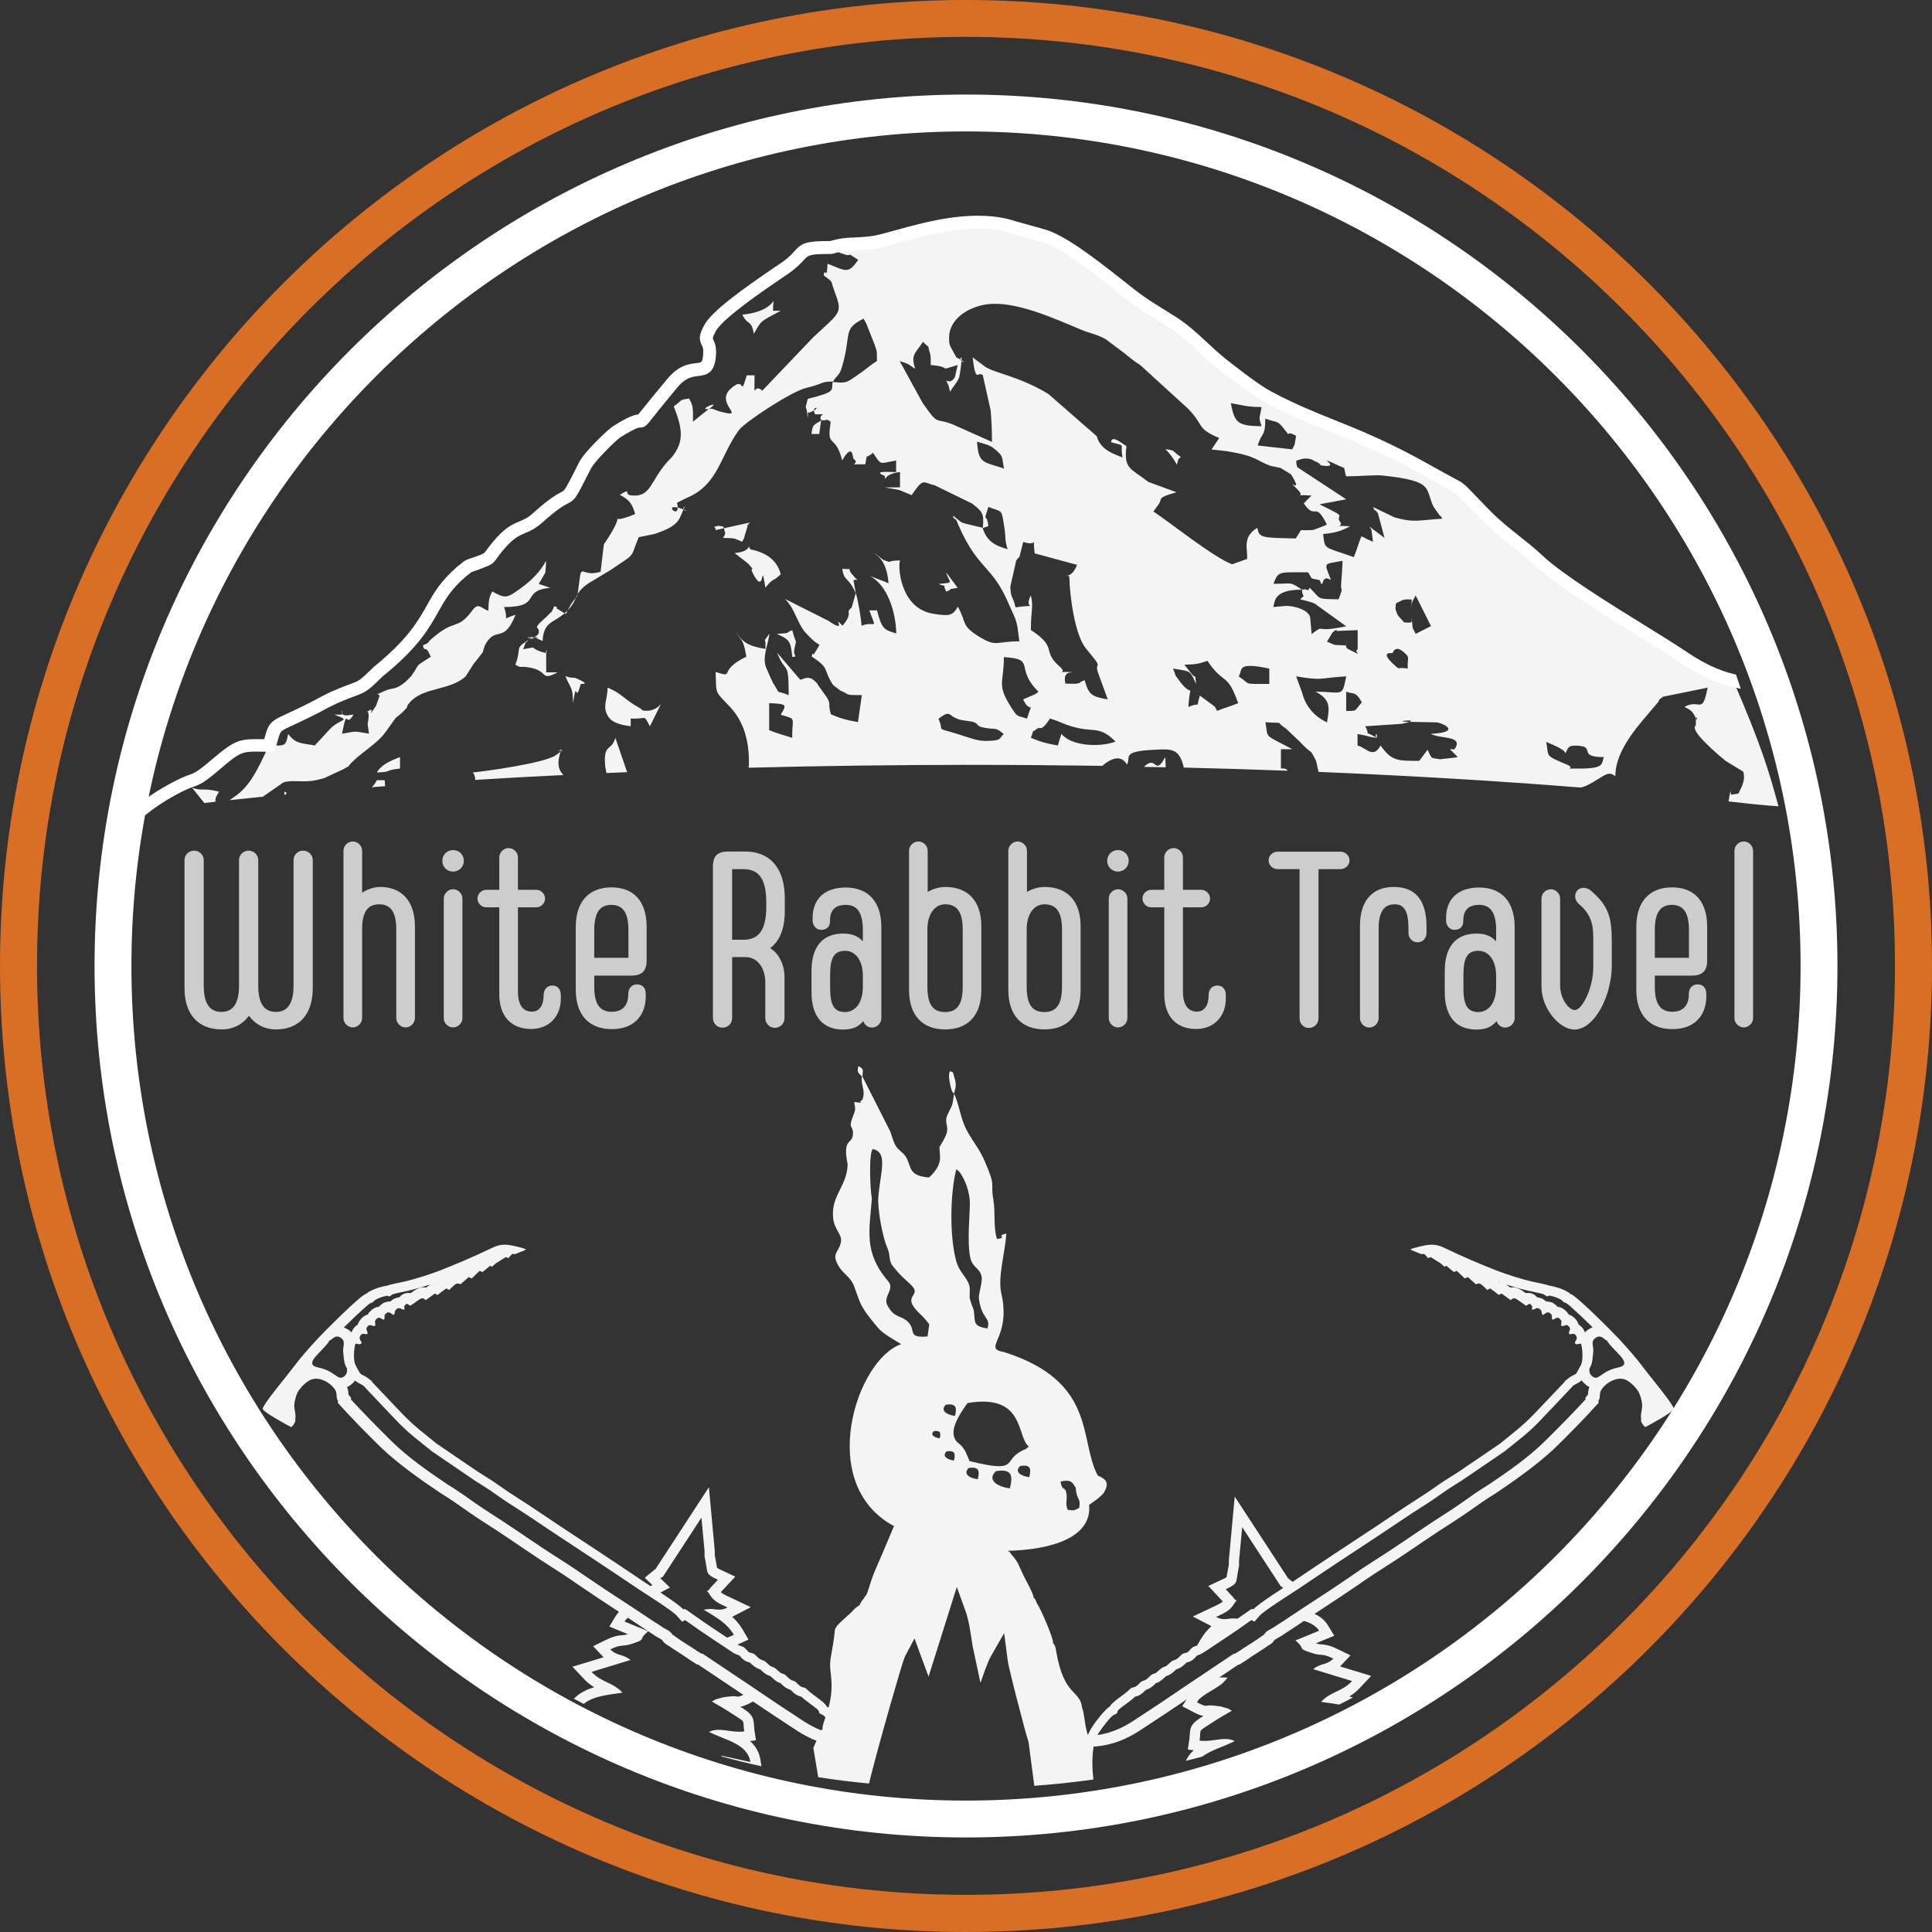 <?xml version="1.0" encoding="utf-8"?>
<!-- Generator: Adobe Illustrator 23.0.1, SVG Export Plug-In . SVG Version: 6.00 Build 0)  -->
<svg version="1.1" id="Layer_1" xmlns="http://www.w3.org/2000/svg" xmlns:xlink="http://www.w3.org/1999/xlink" x="0px" y="0px"
	 viewBox="0 0 134.66 134.66" style="enable-background:new 0 0 134.66 134.66;" xml:space="preserve">
<rect x="0" y="0" width="134.66" height="134.66" fill="#333333" stroke="none"/>
<style type="text/css">
	.st0{fill-rule:evenodd;clip-rule:evenodd;fill:#F4F4F4;}
	.st1{fill:#FFFFFF;}
	.st2{fill:#F4F4F4;}
	.st3{opacity:0.8;fill:#F4F4F4;}
	.st4{fill:#D96F25;}
</style>
<g>
	<g>
		<g>
			<path class="st0" d="M120.48,55.86c0.01-0.06,0.02-0.14,0.04-0.26c0.16-0.87,0.07-0.17,0.16-0.21l0.49-0.08
				c0.07-0.23,0.55-0.85,0.33-1.53l-1.23-0.75c0,0-2.1-1.7-2.14-2.27c-0.03-0.47,0.08,0.2,0.07-0.4c-0.02-0.88,0.27,0.27-0.08-0.46
				c-0.17-0.37-0.41-0.47-0.71-0.63c1.07-0.61,1.23,0.63,1.61-1.34l-3.1,0.63c-0.46,0.33-0.19,0.19-0.4,0.44
				c-1.18,1.41-2.93,3.18-2.93,5.1c-0.46-0.35-0.63-0.14-1.46,0.36c-0.53,0.32-0.77,0.4-0.98,0.43c-5.73-0.46-11.84-0.82-18.25-1.09
				l-0.17-0.77c-0.51-0.97-0.13-0.3-1-1.19c-0.04-0.04-0.09-0.1-0.13-0.14l-0.97-0.92c-0.86-0.55,0.06-0.34-1.43-0.44
				c0.21,1.16-0.2,0.78,1.88,1.88h-0.8v1.34c0.31,0,0.42,0.05,0.45,0.16c-2.37-0.09-4.78-0.16-7.22-0.22
				c-0.32-1.37-0.86-1.3-2.08-1.24c-2.31,0.11-1.58,0.51-1.88,1.03c-0.43-0.75-1.18-0.39-1.72,0.09c-2.96-0.04-5.96-0.07-9-0.07
				c-5.34,0-10.57,0.07-15.65,0.2c0-0.03,0-0.05,0.01-0.08c0.06-1.42-0.2-2.97-1.29-4.14c-1.08-1.16-0.97-0.8-1.02-2.45
				c1.45,0.44,0.04-0.05,2.14-1.07c-0.24-1.44-0.37-0.99-0.8-1.88c0.47,0.9,0.98,1.15,2.14,1.34c-0.04-0.55,0.05-0.26-0.05-0.62
				l0.32-0.45c-0.08,0.71-0.5,1.6-0.25,2.32c0.04,0.12,0.47,1.08,0.5,1.12c0.62,0.94,0.03,0.42,1.09,0.85c0-2.55-0.18-1.36-0.8-2.95
				l1.61,1.88c0.05,0.01,0.14-0.09,0.15-0.04c0.01,0.02,0.41-0.29,0.84,0.11c0.37,0.35,0.11,0.13,0.34,0.43l0.54,0.75
				c0.3,0.53,0.02,0.38,0.27,1.16c0.68,0.29,1.03,0.39,1.88,0.54l0.27-1.88c-1.3-0.01-0.74-0.01-1.5-0.32l-0.51-0.39
				c-0.75-1.16-0.16-1.1-1.48-1.98c0.05-0.35,0.09-0.1,0.14-0.16c0.03-0.04,0.14-0.21,0.17-0.26l0.23-0.39
				c-0.43-0.29-0.33-0.21-0.73-0.6l-0.26-0.27c-0.6-0.71-0.73-1.69-1.43-2.34l3.04,1.53c1.45,1,0.17-0.5,0.98,0.34
				c0.62-0.69,0.39-0.94,0.43-1.02c0.09-0.18,0.19-0.22,0.21-0.24l0.29-1.02c0.17,0.58,0.36,1.7,0.4,2.28
				c0.96-0.37,1.09,0.42,0.54-1.07h0.54c0.33,1.31,0.5,1.36,1.34,1.61c-0.03-1.49-0.62-3.42-1.88-4.02l1.1,0.42
				c0.06,0.03,0.16,0.08,0.24,0.11c-0.07-1.03-0.4-1.77-1.07-2.14c0.35,0.16,0.58,0.46,0.75,0.52c0.76,0.26-0.08,0.05,1.13,0.02
				c-0.17,0.26-0.07,3.35,2.32,3.72c1.09,0.17,1.34,0.15,1.7-0.5c0.64,1.16,0.21,1.3,1.46,2.08c1.24,0.77,1.17,0.34,2.83,0.34
				c-0.08-0.53-0.12-1.01-0.18-1.22c-0.15-0.58-0.29-0.74-0.5-1.25c-1.31-3.14-2.28-2.3-3.88-6.38c0.5,0.96-0.6-0.37,0.26,0.35
				c0.31,0.26,0.23,0.19,0.54,0.3l1.01,0.24c0.04,0.01,0.13,0.03,0.2,0.05c0.12-1.04-0.07-1.15-0.74-1.69l-2.62-1.28
				c-0.8-0.16-0.74-0.59-1.6,0.69l-0.87-0.36c-0.18-0.04-0.79-0.14-1.01-0.18h1.07v-1.07c-1.23,0.13-0.98,0.78-1.07,0.27
				c-0.98-0.4,0.53-0.25,0.8-0.27v-0.8c-1.21,0.2-0.99,0.38-1.61-0.54c-0.59,0.51-0.36-0.09-0.54,0.8c-1.59,0-0.23,0.07-0.82-0.39
				c-0.07-0.06-0.04-1.18-0.79,0.12c-0.48-1.93-1.11-0.75-0.8-2.68c-0.36-0.3-0.18-0.05-0.67-0.13c-0.24-0.49,0.67-0.4-0.4-0.4
				c-0.41-0.59,0.61-0.58-0.32-0.16c-0.35,0.16-0.15-0.23-0.21,0.42c-0.11-1.2-0.24-0.35,0-1.34c2.01-0.51,1.63-0.55,1.74-1.21
				c-0.93,0.02-0.49,0.12-1.86,0.45c-1.05,0.26-4.28,2.39-4.68,2.94c-1.32,1.8-1.42,3.8-3.63,4.72l-0.68,0.34
				c0,0.06,0.02,0.1,0.03,0.17c0.16,1.03-1.03-0.15,0.13,0.2c1.13,0.35-0.06,0.2,0.38-0.11l-0.3,0.69c-0.25,0.61-0.84,0.9-1.82,1.23
				l-1.09,0.22c-0.58,1.35-0.16,1.09-1.49,1.97c-0.05,0.03-0.45,0.3-0.49,0.33l-1.48,0.89c-1.2,0.78-0.66,1.19-1.69,2.1
				c-0.81,0.71-1.48,0.58-1.55,1.95l-0.41-0.19c-1.97-0.07,1.34-0.17-0.53,0.05c0.64-0.2,0.61-0.36,0.67-0.4
				c0.06-0.54-0.37-0.23,0.1-0.76c0.2-0.23-0.38,0.4,0.24-0.21c0.05-0.05,0.23-0.2,0.28-0.26c0.37-0.41,0.2-0.08,0.46-0.65
				c0.35,0.06,0.1,0.09,0.16,0.14l0.65,0.4c0.92-1.89,0.71-0.46,0.93-2.21c0.17-1.43,0.16-0.32,1.49-0.74l0.23-1.91
				c2.02-2.97-0.25-1.09,2.18-2.11c-0.21-0.7-0.36-0.97-1.07-1.34c0.89-0.54,0.21-0.02,0.81,0.04c1.37,0.14,1.27-0.95,2.52-2.36
				c0.05-0.06,0.22-0.22,0.27-0.28c0.98-1.16,0.7-2.17,0.16-3.57c0.64-0.43,0.32-0.45,1.07-0.54c0.31,0.55,0.27,0.7,0.27,1.61
				l0.98-0.79c1.39-0.94-1,0.1,0.25-0.11c0.03-0.01,0.12,0.01,0.15,0.01l0.39,0.15c2.15,0.59-0.25-0.47,0.81-1.51
				c1.14-1.11,0.64,0.75,1.17-0.98h0.54c0,2.01-0.11,0.44,0.54,1.07l3.53-3.7c1.89-1.78,2.09-1.66,1.53-3.15
				c-0.35-0.94-0.04-0.62-0.78-1.19c0.08-0.49,0.1,0.02,0.23-0.24l0.04-0.57c1.32,0.52,1.43,0.73,2.14-0.27
				c-1.1-0.72-0.13-0.07-1.2-0.46c-0.03-0.01-0.1-0.03-0.13-0.05l-0.49-0.39c0.66-0.2,1.1-0.22,1.62-0.24
				c0.37-0.02,0.77-0.03,1.32-0.12c0.39-0.06,0.95-0.21,1.62-0.4c2.16-0.6,5.48-1.52,8.16-0.62l0,0l1.89,0.53l0,0
				c1.38,0.34,3.65,2.14,5.31,3.45c0.65,0.51,1.21,0.95,1.58,1.21c0.32,0.22,0.62,0.41,0.92,0.6c0.04,0.03,0.08,0.05,0.11,0.08
				c0.57,0.39,1.08,0.7,1.65,1.05c0.61,0.44,1.1,0.9,1.61,1.37c0.45,0.42,0.92,0.85,1.49,1.31c0.38,0.29,0.94,0.73,1.5,1.15
				c0.57,0.42,1.15,0.82,1.57,1.05c0.97,0.52,1.83,0.92,2.66,1.28c0.33,0.14,0.63,0.27,0.92,0.38c0.28,0.12,0.57,0.23,0.86,0.34
				c1.9,0.76,3.95,1.58,7.09,3.37c0.6,0.34,0.97,0.54,1.24,0.68c0.27,0.14,0.43,0.22,0.56,0.33c0.12,0.1,0.24,0.22,0.4,0.37
				c0.08,0.08,0.17,0.18,0.28,0.29c0.27,0.28,0.66,0.69,1.25,1.29c0.68,0.69,1.32,1.19,1.96,1.7c0.53,0.42,1.08,0.85,1.66,1.39
				c1.42,1.33,4.62,3.31,7.24,4.94c1.14,0.71,2.17,1.35,2.89,1.83c1.32,0.89,2.42,1.36,3.4,1.59l-0.04-0.13
				c-0.31-0.08-0.64-0.18-0.99-0.32c0.37,0.13,0.71,0.23,1.01,0.32c2.15,4.95,2.59,6.64,3.22,8.92
				C122.79,56.12,121.65,55.99,120.48,55.86L120.48,55.86z M79.73,53.45c0.51,0.01,1.02,0.02,1.52,0.03
				c-0.01-0.17-0.01-0.4-0.03-0.71C80.45,54.17,80.65,52.56,79.73,53.45L79.73,53.45z M33.12,54.36c2.01-0.13,4.07-0.24,6.15-0.34
				c-0.34-0.34-0.5-0.83-0.14-1.79c-0.83,0.46,0.79-0.39-0.41,0.42c-0.8,0.55-4.92,1.11-5.76,1.19
				C33.09,54.02,33.13,54.19,33.12,54.36L33.12,54.36z M42.27,53.88c0.48-0.02,0.96-0.04,1.44-0.06l-0.82-2.39
				c-0.28,0.99-0.84,0.32-0.71,1.96C42.19,53.44,42.22,53.64,42.27,53.88L42.27,53.88z M19.81,55.39l0.02-0.22
				c0.39,0.22-0.04,0.04,0.13,0.2L19.81,55.39L19.81,55.39z M25.91,54.87c0.14-0.13,0.26-0.29,0.36-0.49h0.54
				c0.02,0.21,0.03,0.34,0.03,0.42C26.53,54.82,26.22,54.84,25.91,54.87L25.91,54.87z M14.24,55.97l-0.85-1.06
				c0.77,0.25,0.75-0.02,1.88,0.27c-0.09,0.18-0.29,0.37-0.25,0.7C14.76,55.91,14.5,55.94,14.24,55.97L14.24,55.97z M16,55.77
				c0.76-0.08,1.53-0.16,2.32-0.24l1.44-1c0.86-0.23,1.4,0.12,2.7-0.26c0.04-0.01,0.11-0.03,0.15-0.04l1.33-0.62
				c0.66-0.4,0.07,0.07,0.57-0.46c0.67-0.7,1.83-1.35,2.38-2.15l0.69-0.96c0.04-0.04,0.11-0.09,0.15-0.12l0.29-0.24
				c0.71-0.71,0.08-0.2,0.57-0.75c0.94-1.05,2.79-0.79,3.87-1.79l0.56-0.88c0.02-0.03,0.08-0.09,0.1-0.12l0.53-0.68
				c0.01-0.03,0.02-0.11,0.04-0.15l0.1-0.32c0.77-1.45,1.31-0.03,2.14-2.14c-1.07,0.33-0.42,0.45-0.8-0.54
				c2.72,0,1.1-1.14,3.22-1.34l-0.8-0.27L38,39.93c0.02-0.06,0.06-0.57,0.06-0.84c-0.38,0.72-0.98,1.33-1.67,1.84
				c-1.06,0.78-1.14,0.81-2.08,0.3c-0.23,0.42-0.25,0.6-0.27,1.34c-0.48-0.14-0.68-0.62-1.1-0.05c-1.09,1.48-1.16,0.53-2.84,1.99
				c-0.42,0.36-0.03,0.2-0.62,0.47c0.09,0.56,0.18-0.14,0.54,0.8c-1.25,0.82-0.64,0.33-1.31,1.27c-0.02,0.03-0.06,0.09-0.09,0.12
				l-0.36,0.36c-0.73,0.6-0.93,0.39-1.38,0.6c-1.22,0.56-0.24-0.01-0.47,0.51l-0.21,0.57c-0.74,1.1,0,0-0.48,0.32
				c-0.43,0.29,0.02-0.26-0.03,0.46c-0.04,0.62-0.13,0.13,0.03,1.15c-1.12-0.19-0.75-0.19-1.88,0c0.39-2.01,0.23-0.3,0.8-1.34
				l-0.42,0.06c-0.02,0-0.1,0-0.12,0c-0.48-0.01-0.15-0.65-0.26-0.05h-0.54c1.25,0.47,0.45,0.23-0.3,1l-0.92,1
				c-0.02-0.04-0.08,0.1-0.12,0.15c-1.06-0.18-1.34-0.13-1.88-0.8c-0.16,0.96-0.3,0.78-1.29,0.8l0,0.01l-0.01,0.04l-0.04,0l-0.02,0
				c-0.73,1.55-1.26,2.74-2.33,3.49L16,55.77L16,55.77z M110.05,53.57c1.82,0,1.55-0.32,1.74-0.8c-1.96,0-0.41-0.8-2.01-0.8
				c-0.52,0-0.49,0.21-0.67,0.54c-0.07-0.06,0.19-0.17-1.34-0.8c0.2,1.07-0.13,0.91,1.41,1.57C110,53.61,108.66,53.57,110.05,53.57
				L110.05,53.57z M98.92,53.03l0.58-0.77c0.34,0.69,0.18,0.54,0.87,0.66l1.06-0.12c0.03-0.01,0.11-0.03,0.17-0.04l-0.54-0.54
				c0.18-0.03,0.28,0.1,0.39-0.1c0.47-0.85-1.04-0.61-1.73-0.97c2.31-0.12,0.72-0.8,0.4-0.8l-1.89-0.04
				c-1.55-0.01,1.3-0.28-0.51,0.14l-2.56,0.17c0.46,0.9-0.26,0.24,0.42,0.6c1.05,0.55,0.01,0.16,0.38-0.06v0.27
				c-0.69-0.08-0.46-0.12-1.34-0.27v0.8c0.65,0.18,1.08,0.95,1.61,0C96.99,53.07,97.47,53.03,98.92,53.03L98.92,53.03z M71.85,51.42
				c0.68,0.29,1.03,0.39,1.88,0.54l0.25-0.81c0.72,0.88,2.72,0.94,3.77,0.54c-1.3-1.32-1.61-0.4-3.8-1.33
				c-0.49-0.21-0.01-0.01-0.76-0.28c-0.72,1.07-0.62,0.46-0.97,0.76C71.8,51.2,72.21,50.5,71.85,51.42L71.85,51.42z M67.61,51.44
				c0.58,0.19,0.9,0.21,1.2,0.2c1.02-0.03,0.78-0.12,1.15-0.48c-0.55-0.46-0.57-0.33-1.04-0.39c-1.06-0.13-0.55-0.26-1.1-0.46
				l-0.59-0.09c-1.26-0.15-0.8-0.9-1.82-0.12C65.92,51.18,64.83,50.51,67.61,51.44L67.61,51.44z M53.61,49.01v1.21v0.67
				c0.56,0.24,1.01,0.34,1.61,0.54c-0.03-1.48,0.36-1.27-0.8-1.61C54.76,49.17,55,49.06,53.61,49.01L53.61,49.01z M93.83,48.21v1.34
				c0.35,0,0.41,0.02,0.64-0.05l0.45-0.55C94.46,48.13,94.32,48.41,93.83,48.21L93.83,48.21z M92.49,50.35
				c0.2-1.08,0.24-1.6-0.8-2.14c1.91,0,1.85,0.45,2.14-1.07c-1.94,0.12-1.58,0.32-3.49,0l0.42,1.14
				C90.99,49.22,91.61,49.94,92.49,50.35L92.49,50.35z M72.38,48.21c-1.71-1.68-0.1-2.27-2.41-2.41c0,1.85-0.52,1.86,0.49,3.47
				c0.5,0.79,0.42,0.57,1.12,0.82c0.46-1.46,0.29-0.19-0.27-1.34l0.87-0.38C72.23,48.33,72.32,48.26,72.38,48.21L72.38,48.21z
				 M88.47,47.67V46.6c-2.4-0.51-1.81,0.14-2.14,0.54C87.23,47.73,86.54,47.67,88.47,47.67L88.47,47.67z M83.37,47.67
				c-0.47-0.98-0.33-0.86-1.61-1.07c0.36,0.88-0.03,0.17,0.34,0.71c1.15,1.63,0.86-0.1,0.73,1.97c0.95-0.43,0.48,0.24,0.8-0.8
				l1.04,0.77c0.02,0.03,0.07,0.12,0.08,0.14c0.02,0.03,0.05,0.11,0.08,0.16c0.5-0.21,0.98-0.33,1.47-0.54
				c-0.77-2.2-1-1.24-2.14-2.95c-0.6,0.2-0.78,0.25-1.61,0.27l0.47,0.59C83.38,47.42,83.27,46.8,83.37,47.67L83.37,47.67z
				 M97.09,46.26c0.58,0.54,0.19,0.19,1.03,0.34c-0.05-0.77,0.2-0.72-0.25-1.12c-0.66-0.59-0.78,0.03-0.82,0.05
				C97.04,45.53,96.14,45.37,97.09,46.26L97.09,46.26z M92.49,44.72c0.74,0.32,0.33,0.2,1.34,0.27l0-0.27
				c0.06,0.32-0.16,0.37,0.23,0.57c1.11,0.56,0.21,0.09,0.57-0.03v-1.34l-1.46,0.06c-0.07,0.02,0.14-0.25-0.29,0.1L92.49,44.72
				L92.49,44.72z M98.39,42.58v-0.8c-0.35,0-0.41-0.02-0.64,0.05l-0.43,0.21c-0.02,0.06-0.05,0.1-0.04,0.19
				c0,0.09-0.03,0.15-0.02,0.18c0.15,0.62,0.27,0.54,0.6,0.97c0.77,0.08,0.48-0.12,0.54-0.27c0.1,1.01,0.01,0.47,0.27,1.07
				l1.07-0.54l-1.07-2.14C98.45,41.98,98.39,41.77,98.39,42.58L98.39,42.58z M90.75,41.1c-2.07-0.01-1.87,0.91-2.01,1.21l0.8-0.07
				c0.46-0.06,1.67,0.21,1.78,0.8l0.1,1.15c1.06-0.76-0.01-0.02,2.41-0.54l-2.21-1.59c-0.2-0.09-0.8-0.24-1-0.29
				C91.07,41.37,90.75,41.69,90.75,41.1z M90.75,41.1c0.5-0.11,0.31,0.24,0.54-0.13c0.82,0.81,0.41,0.78,2.01,0.8
				c0.39-1.02,0.12-0.41,0.18-1.13c0.02-0.21,0.09-1.09,0.09-1.55c-1.36,0.26-1.29,0.05-0.8,1.34c-0.8-0.5-0.44,0.84-0.8,0
				c-0.75-0.17-0.42,0.02-0.8-0.54c-2.04,0-2.06-0.11-2.41,0.8C90.12,40.7,89.84,40.5,90.75,41.1L90.75,41.1z M71.85,41.5
				c0.2,0.81,0,1.03,0,2.41c1.94,1.27,0.7,1.41,2.02,2.56c0.64,0.56-0.59,0.31,0.93,0.38c-0.12,0.04-0.74-0.1-0.54,0.8L75,47.66
				c0.79-0.18-0.21,0.06,0.6-0.25c0.29,1.05,0.52,1.14,1.61,1.34l-0.68-1.87c-0.29-0.94,0.53-0.02-0.84-1.68
				c-0.74-0.89-1.13-3.52-1.16-5.03c-0.6-0.23,0.09,0.37,0.54-0.8l-2.95-0.8c-0.2-1.37,0.29-0.42-0.8-0.8l-0.26,1.03
				c-0.03,0.05-0.1,0.08-0.23,0.27l-0.41,1.81c0.03,0.9,0.17,0.58,0.36,1.45C72.61,42.07,71.28,42.6,71.85,41.5L71.85,41.5z
				 M68.49,36.81c0.3,0.9,0.8,1.2,1.74,1.47c-0.23-0.77-0.09-0.64-0.23-1.53c-0.21-1.37-0.14-1.02-1.11-1.42
				c-0.4,1.26-0.12,0.28,0,1.34L68.49,36.81L68.49,36.81z M90.38,32.44c0.01,0.02,0.04,0.11,0.05,0.13l3.4,2.23l-1.86,0.35l0.9,0.45
				c0.92,0.47,0.2,0.32,0.54,0.78c0.28,0.38-0.67,0.23,0.69,0.3c-0.56,0.31-1.03,0.47-1.88,0.54c0.15,1.11-0.03,0.85,2.14,1.61
				c0.21-0.49,0.33-0.98,0.54-1.47c0.01,0,0.01,0.01,0.01,0.01c0.01,0.05,0.08,0.05,0.14,0.08c0.45,0.23-0.15-0.03,0.65,0.31
				l-0.11-0.83c-0.02-0.05-0.11-0.17-0.16-0.24l1.07,0.8l-0.45-1.69c-0.39-0.61-0.06,0.18-0.35-0.46l1.5,0.72
				c1.33,0.38,1.6,0.21,3.33,0.09c-0.05-0.07-0.13-0.24-0.16-0.19l-0.44-0.62c-0.65-1.31,0.12-1.8-3.58-2.2
				c-0.44-0.05-1.63,0.06-2.53,0.06c-0.22-0.76,0.08-0.47-0.59-0.78c-1.72-0.79,0.24,0.15-0.89,0.05c-0.58-0.05-0.09-0.1-0.71-0.33
				c-0.07-0.03-0.47-0.39-1.29-0.01L90.38,32.44L90.38,32.44z M69.39,31.35c-0.44-0.39-0.73-0.37-1.29-0.57
				c0.1,1.61,0.47,1.38,1.88,1.88C69.81,31.8,69.95,31.84,69.39,31.35L69.39,31.35z M87.66,31.05l2.41,0.27
				c0.28-0.59,0.1-0.09,0.27-0.94c-0.82-0.46-0.33,0.18-0.73-0.34c-0.59-0.79-0.51-0.54-1.42-0.86
				C88.19,30.49,87.95,30.09,87.66,31.05L87.66,31.05z M87.93,29.71c-0.22-0.71-0.14-0.46,0-1.34c-1.02,0-1.31-0.13-2.14-0.27
				C86.05,29.52,86.31,29.68,87.93,29.71L87.93,29.71z M90.68,36.95c0.21,0,0.7,0.02,0.88-0.02l0.69-0.26
				c0.06-0.03,0.16-0.07,0.23-0.12c-0.86-1.71-0.77-0.22-1.61-1.47l0.54-0.54c-1.43-0.1-0.39,0.17-0.93-0.38
				c-1.05-1.05,0.34,0.35-0.34-0.84c-0.02-0.04-0.06-0.11-0.08-0.14c-0.03-0.04-0.08-0.11-0.11-0.14l-0.67-0.41
				c-0.05-0.02-0.13-0.04-0.19-0.05c-0.05-0.02-0.13-0.02-0.18-0.04l-0.31-0.06c-1.09-0.37-0.91-0.68-3.08-1.03
				c-0.19-0.03-0.67-0.08-1.08-0.12l0.54-0.8c-1.66-0.71-0.98-0.84-2.21-2.08l-3.3-3.01c-0.45-0.27-0.65-0.47-1.15-0.86l-1.24-0.93
				c-0.63-0.36-1.11-0.41-1.75-0.68c-1.75-0.73-4.56-2.03-6.54-1.76c-1.27,0.17-2.62,1-2.64,2.3c-0.01,0.5,0.06,0.52,0.1,0.65
				l0.4,0.74c1.17,0.6-0.04,0.26,0.38,0c-0.02,0.63-0.16,1.38-0.18,1.41c-0.13,0.37-0.42,0.61-0.63,1c-0.25-0.97,0.01-0.1-0.27-0.8
				c0.27,0.17,0.49,0,0.61-0.24l0.19-0.83c-1.52,0.46-0.22,0.15-1.88,0c0-0.14,0.01-0.6-0.02-0.7c-0.27-0.87,0.06-0.34-0.52-0.91
				c-0.55,0.83-0.86,0.88-0.54,1.88c-0.09-0.05-0.33-0.23-0.35-0.24c-0.09-0.04-0.02-0.09-0.73-0.3l1.6,2.92
				c1.28,1.82,0.74,0.84,2.45,1.65l2.38,1.06c0-0.81-0.03-1.41-0.09-2.19l-0.55-2.46c-0.35-0.32-0.48,0.66-0.71-1.24l0.62,0.46
				c0.02,0.02,0.08,0.06,0.11,0.08c0.03,0.02,0.09,0.07,0.11,0.09c0.76,0.5,2.32,0.65,4.43,1.91l3.38,2.95
				c0.03,0.07,0.04,0.15,0.07,0.21c0.33,0.75,0.98,0.98,1.73,1.28c-0.21-1.08,0.31-0.75-0.8-1.07c0.06-0.54,0.74,0.09,1.07,0.27
				c-0.19,1.63,0.28,1.52,1.53,2.5l1.96,0.72c-1.49,0.42-0.89,0.42-1.31,0.93l-0.3,0.41c1.17,0.77,4.22,3.22,5.49,3.68l1.04-0.37
				c0.06-0.71-0.36-1.52,0.71-2.17c0.15,0.7,0.27,0.69,2.68,0.74L90.68,36.95L90.68,36.95z M58.04,26.62
				c0.99,0.11,0.98,0.03,1.68-0.44c0.61-0.41,0.88-0.69,1.41-1.03c-0.05-0.82,0.07-0.4-0.17-1.13l-0.53-1.34
				c-0.01-0.03-0.04-0.12-0.06-0.15l-0.18-0.32c-1.47,0.74-0.83,0.99-1.48,3.29C58.48,26.27,58.41,26.03,58.04,26.62z"/>
		</g>
		<g>
			<path class="st0" d="M43.96,50.62v-0.54c1.18,0.07,0.85-0.35,1.34,0.54l0.8-1.61c-0.24,0.41-0.81,0.55-1.02,0.53
				c-0.56-0.04-0.07,0.04-0.56-0.23c-0.97-0.53-1.23-1.01-2.17-1.38c-0.03,1-0.4,1.34,0.07,2.05
				C42.71,50.43,43.49,50.56,43.96,50.62z"/>
		</g>
		<g>
			<path class="st0" d="M51.2,38.55l0.92,0.71c0.69,0.74,0.04,0.09,0.36,0.71c0.89,1.72,0.51-1.18,0.87,0.99
				c0.57-0.73,0.44-0.33,1.07-0.94c-0.3-1.08-1.12-1.52-2.14-1.74C52.05,37.76,52.55,38.43,51.2,38.55z"/>
		</g>
		<g>
			<path class="st0" d="M36.86,44.59c-1.07,0.67-0.46,0.5-0.94,1.74c0.43,0.25,0.27,0.1,0.81,0.17c1.62,0.21,0.83,1.04,2.14,0.36
				h-0.8l0-1.61c-0.03,0.05,0.32,0.46-0.56,0.1c-0.6-0.25,0.03-0.27-1.05-0.1C36.87,44.27,36.35,45.15,36.86,44.59z"/>
		</g>
		<g>
			<path class="st0" d="M51.74,21.93c0.4,0.82,0.63,0.3,0.8,1.34c0.54-0.94,0.4-0.83,1.88-1.61h-0.54
				C53.88,20.13,54.38,21.68,51.74,21.93z"/>
		</g>
		<g>
			<path class="st0" d="M49.86,36.95c0.12-0.22-0.34-0.19,0.2-0.3l0.33,0.04c0.03,0.07,0.09,0.11,0.09,0.21
				c0,0.18,0.19,0.22-0.09,0.59c1,0.03,0.69,0.02,1.34,0.27c0.24-0.43,0.09-0.22,0.27-0.73c0.23-0.66-0.05-0.24,0.27-0.61
				L49.86,36.95z"/>
		</g>
		<g>
			<path class="st0" d="M26.27,53.84c1.12-0.03,0.47-0.16,1.61-0.27v-0.8C27.24,53.01,26.58,53.29,26.27,53.84z"/>
		</g>
		<g>
			<path class="st0" d="M39.94,49.01c0.3-1.9,0.11,0.23,0.54-1.34c0.04-0.02,0.73,0.08-0.22-0.35c-0.37-0.17-0.25,0.01-0.85-0.19
				C39.72,47.94,39.94,47.83,39.94,49.01z"/>
		</g>
		<g>
			<path class="st0" d="M54.15,44.18c0.84,0.39,0.97,0.47,1.07,1.61c0.47-0.06,0.03,0.01,0.15-0.56c0.17-0.83,0.14-0.17-0.15-1.31
				C54.63,44.14,55.26,44.11,54.15,44.18z"/>
		</g>
		<g>
			<path class="st0" d="M59.65,41.37l-0.16-0.93c0.34-0.14,0.47,0.26-0.09-0.4c-0.49-0.6,0.26-0.29-0.69-0.4
				C58.82,40.56,59.15,40.17,59.65,41.37z"/>
		</g>
		<g>
			<path class="st0" d="M65.41,40.7c0.7,0.29,0.22-0.13,0.54,0.54c0.62-0.24-0.13-0.11,0.8-0.27l-0.8-1.07
				C66.14,40.66,66.62,40.59,65.41,40.7z"/>
		</g>
		<g>
			<path class="st0" d="M57.23,29.31c-0.54,0.34-0.59,0.26-0.67,0.94h0.54L57.23,29.31z"/>
		</g>
		<g>
			<path class="st0" d="M82.03,32.39c0.13-0.47,0.03-0.3,0.27-0.54c-0.64-0.43-0.32-0.45-1.07-0.54
				C81.52,31.59,81.84,32.02,82.03,32.39z"/>
		</g>
		<g>
			<path class="st0" d="M99.89,32.96c0.59,0.34,0.97,0.54,1.24,0.68c0.31,0.16,0.46,0.24,0.63,0.37c0.16,0.13,0.32,0.3,0.64,0.64
				c0.27,0.28,0.65,0.69,1.25,1.29c0.67,0.68,1.31,1.18,1.95,1.69c0.53,0.42,1.08,0.85,1.66,1.39c1.41,1.32,4.6,3.3,7.22,4.93
				c1.14,0.7,2.16,1.34,2.9,1.83c1.27,0.85,2.35,1.32,3.3,1.55l0.04,0.13c-0.98-0.24-2.08-0.71-3.4-1.59
				c-0.73-0.49-1.76-1.13-2.89-1.83c-2.62-1.63-5.82-3.61-7.24-4.94c-0.58-0.54-1.12-0.97-1.66-1.39c-0.65-0.51-1.28-1.01-1.96-1.7
				c-0.59-0.6-0.98-1-1.25-1.29c-0.32-0.34-0.48-0.5-0.63-0.63c-0.15-0.12-0.3-0.2-0.61-0.36c-0.26-0.14-0.64-0.34-1.24-0.68
				c-3.14-1.79-5.19-2.61-7.09-3.37c-1.43-0.57-2.78-1.11-4.44-2c-0.42-0.23-1-0.63-1.57-1.05c-0.57-0.42-1.13-0.85-1.5-1.15
				c-0.58-0.45-1.04-0.89-1.49-1.31c-0.65-0.61-1.28-1.19-2.15-1.74c-0.21-0.13-0.43-0.27-0.64-0.4c-0.5-0.31-0.97-0.61-1.49-0.96
				c-0.38-0.25-0.94-0.7-1.58-1.21c-1.66-1.32-3.93-3.11-5.31-3.45l0,0l-1.89-0.53l0,0c-2.68-0.9-6,0.02-8.16,0.62
				c-0.67,0.19-1.23,0.34-1.62,0.4c-0.55,0.08-0.95,0.1-1.32,0.12c-0.53,0.02-0.98,0.04-1.65,0.25l-0.02,0
				c-1.7,0-1.82,0.13-2.19,0.55c-0.19,0.22-0.46,0.51-1.02,0.89c-0.13,0.09-0.28,0.19-0.44,0.3c-1.45,0.99-4.24,2.89-4.76,3.87
				c-0.32,0.61-0.26,0.74-0.16,0.94c0.08,0.17,0.19,0.38,0.15,0.91c-0.08,0.96-0.41,1-0.91,1.06c-0.44,0.05-1.02,0.11-1.68,0.92
				c-0.86,1.03-1.36,1.66-1.67,2.05c-0.27,0.34-0.39,0.49-0.47,0.56c-0.07,0.06-0.11,0.06-0.18,0.06c-0.13,0-0.39-0.01-1.55,0.72
				c-0.24,0.15-0.77,0.65-1.26,1.16c-0.43,0.45-0.82,0.91-0.95,1.16c-0.13,0.25-0.2,0.4-0.27,0.53c-0.5,0.99-0.69,1.35-0.86,1.54v0
				c-0.1,0.12-0.2,0.17-0.35,0.25c-0.28,0.15-0.75,0.4-1.83,1.37c-0.45,0.4-0.78,0.54-1.1,0.67c-0.46,0.19-0.91,0.38-1.7,1.33
				c-0.2,0.24-0.32,0.41-0.41,0.53c-0.23,0.33-0.23,0.33-0.92,0.59l0,0l-0.6,0.2l-0.17,0.09l-0.44,0.36
				c-1.08,0.94-1.52,1.71-1.99,2.56c-0.61,1.08-1.29,2.29-3.42,4.08c-0.14,0.12-0.21,0.17-0.26,0.21h0
				c-0.09,0.07-0.12,0.09-0.32,0.29c-0.82,0.81-0.93,0.85-1.59,1.1h0c-0.27,0.1-0.62,0.23-1.15,0.46c-0.03,0.01-0.06,0.03-0.09,0.04
				l0,0c-0.04,0.01-0.07,0.03-0.1,0.04l-0.54,0.27c-1.16,0.63-1.93,0.99-2.46,1.22c-0.43,0.2-0.69,0.32-0.87,0.45
				c-0.26,0.21-0.33,0.47-0.5,1.13l-0.06,0.22l-0.01,0.04l-0.04,0c-0.18,0-0.34,0-0.49,0c-1.45-0.02-1.63-0.02-3.23,1.34
				c-1.06,0.9-1.27,0.98-1.68,1.12c-0.2,0.07-0.45,0.16-0.87,0.37c-1.25,0.64-2.02,1.2-2.57,1.64L9.72,56.5
				c0.57-0.45,1.36-1.06,2.73-1.76c0.43-0.22,0.68-0.31,0.88-0.38c0.39-0.14,0.6-0.21,1.64-1.1c1.63-1.38,1.81-1.38,3.3-1.36
				c0.14,0,0.28,0,0.44,0l0.05-0.18c0.18-0.69,0.25-0.96,0.54-1.19c0.18-0.14,0.45-0.27,0.89-0.47c0.52-0.24,1.29-0.59,2.45-1.22
				l0,0l0.54-0.27l0,0c0.04-0.02,0.07-0.03,0.11-0.05v0c0.03-0.01,0.06-0.03,0.09-0.03c0.54-0.23,0.89-0.37,1.16-0.46l0,0
				c0.64-0.24,0.74-0.28,1.55-1.07c0.2-0.2,0.24-0.23,0.33-0.3v0c0.05-0.04,0.12-0.1,0.26-0.21c2.12-1.78,2.79-2.98,3.39-4.05
				c0.48-0.86,0.93-1.65,2.02-2.59l0,0l0.45-0.36l0.01-0.01l0.18-0.09l0.01,0l0.6-0.2c0.65-0.25,0.65-0.25,0.87-0.55
				c0.09-0.12,0.21-0.29,0.41-0.54c0.81-0.97,1.27-1.17,1.74-1.37c0.32-0.13,0.64-0.27,1.07-0.66c1.09-0.97,1.57-1.23,1.85-1.38
				c0.14-0.08,0.23-0.13,0.33-0.23v0c0.16-0.18,0.35-0.54,0.84-1.52l0.27-0.53c0.13-0.25,0.53-0.72,0.96-1.18
				c0.49-0.52,1.03-1.02,1.28-1.17c1.18-0.75,1.47-0.74,1.61-0.74c0.04,0,0.06,0,0.11-0.04c0.07-0.06,0.19-0.21,0.46-0.54
				c0.31-0.39,0.81-1.02,1.67-2.05c0.69-0.83,1.3-0.9,1.75-0.95c0.45-0.05,0.75-0.08,0.82-0.96c0.04-0.49-0.06-0.69-0.13-0.85
				c-0.11-0.23-0.18-0.38,0.16-1.03c0.53-1,3.33-2.91,4.79-3.91c0.17-0.11,0.32-0.22,0.44-0.3c0.55-0.38,0.81-0.66,1-0.88
				c0.4-0.45,0.53-0.58,2.27-0.58c0.69-0.21,1.14-0.23,1.67-0.25c0.36-0.02,0.77-0.03,1.31-0.12c0.39-0.06,0.94-0.21,1.61-0.4
				c2.17-0.6,5.51-1.53,8.22-0.62l1.89,0.53c1.4,0.35,3.68,2.15,5.35,3.47c0.65,0.51,1.2,0.95,1.58,1.2
				c0.52,0.35,0.99,0.64,1.49,0.96c0.2,0.12,0.4,0.25,0.64,0.4c0.89,0.56,1.51,1.14,2.17,1.75c0.45,0.42,0.91,0.85,1.49,1.3
				c0.38,0.29,0.93,0.73,1.5,1.14c0.57,0.42,1.14,0.81,1.56,1.04c1.65,0.89,3,1.43,4.42,2C94.69,30.35,96.74,31.17,99.89,32.96z"/>
			<path class="st1" d="M9.77,56.89L9.48,56.2c0.68-0.54,1.46-1.12,2.8-1.8c0.46-0.23,0.72-0.33,0.93-0.4
				c0.35-0.13,0.53-0.19,1.52-1.03c1.67-1.42,1.94-1.47,3.55-1.45l0.14,0c0.17-0.65,0.27-0.99,0.65-1.28
				c0.22-0.17,0.52-0.31,0.97-0.51c0.51-0.24,1.28-0.59,2.42-1.21l0.6-0.3c0.02-0.01,0.05-0.02,0.08-0.03l0.1-0.04
				c0.54-0.24,0.91-0.37,1.17-0.47c0.61-0.22,0.67-0.25,1.42-0.98c0.22-0.22,0.26-0.25,0.36-0.33c0.06-0.04,0.12-0.1,0.24-0.2
				c2.06-1.74,2.72-2.91,3.31-3.95c0.49-0.88,0.96-1.7,2.1-2.7l0.53-0.42l0.24-0.12l0.6-0.2c0.53-0.2,0.53-0.2,0.68-0.41
				c0.1-0.13,0.22-0.31,0.43-0.56c0.87-1.05,1.39-1.26,1.89-1.47c0.31-0.13,0.58-0.24,0.96-0.59c1.12-1.01,1.63-1.28,1.93-1.44
				c0.13-0.07,0.18-0.1,0.22-0.15c0.13-0.15,0.34-0.55,0.79-1.44l0.27-0.53c0.18-0.36,0.72-0.95,1.03-1.27
				c0.45-0.47,1.05-1.04,1.35-1.23c1.04-0.66,1.46-0.78,1.72-0.8c0.07-0.08,0.2-0.24,0.36-0.44c0.31-0.39,0.82-1.02,1.68-2.05
				c0.79-0.95,1.52-1.04,2.01-1.09c0.39-0.04,0.43-0.05,0.48-0.61c0.03-0.39-0.03-0.52-0.1-0.65c-0.19-0.38-0.21-0.67,0.17-1.38
				c0.53-1,2.81-2.61,4.91-4.04l0.45-0.3c0.51-0.35,0.74-0.61,0.93-0.82c0.52-0.58,0.8-0.71,2.5-0.71c0.7-0.21,1.19-0.23,1.71-0.25
				c0.35-0.02,0.74-0.03,1.27-0.11c0.37-0.06,0.92-0.21,1.56-0.39c2.24-0.62,5.62-1.56,8.44-0.61l1.87,0.52
				c1.47,0.37,3.79,2.2,5.49,3.54c0.64,0.51,1.19,0.94,1.55,1.19c0.51,0.35,0.98,0.64,1.48,0.95c0.2,0.13,0.41,0.25,0.64,0.4
				c0.91,0.58,1.55,1.17,2.22,1.8c0.44,0.41,0.9,0.84,1.46,1.28c0.37,0.29,0.93,0.72,1.49,1.14c0.66,0.48,1.17,0.82,1.52,1.01
				c1.64,0.88,2.97,1.41,4.38,1.98c1.87,0.75,3.98,1.59,7.15,3.4c0.59,0.33,0.96,0.53,1.22,0.67c0.32,0.17,0.5,0.26,0.69,0.41
				c0.18,0.14,0.35,0.32,0.68,0.66c0.28,0.29,0.66,0.69,1.25,1.29c0.66,0.66,1.27,1.14,1.91,1.65c0.54,0.43,1.1,0.86,1.69,1.42
				c1.38,1.29,4.58,3.28,7.15,4.87c1.13,0.7,2.18,1.35,2.92,1.85c1.13,0.76,2.17,1.25,3.18,1.5l0.21,0.05l0.33,0.99l-0.67-0.16
				c-1.13-0.27-2.28-0.81-3.52-1.65c-0.71-0.48-1.74-1.12-2.83-1.79l-0.05-0.03c-2.6-1.62-5.85-3.63-7.3-4.99
				c-0.57-0.53-1.11-0.96-1.63-1.37c-0.64-0.5-1.3-1.02-2-1.73c-0.59-0.6-0.98-1.01-1.25-1.29c-0.31-0.32-0.46-0.48-0.59-0.59
				c-0.12-0.09-0.25-0.16-0.55-0.32c-0.28-0.15-0.66-0.35-1.25-0.68c-3.11-1.78-5.11-2.57-7.04-3.34c-1.44-0.58-2.8-1.12-4.47-2.02
				c-0.38-0.21-0.91-0.56-1.62-1.07c-0.57-0.42-1.13-0.86-1.51-1.15c-0.59-0.46-1.06-0.9-1.52-1.33c-0.64-0.6-1.25-1.16-2.1-1.7
				c-0.21-0.13-0.42-0.27-0.63-0.4l-0.05-0.03c-0.49-0.31-0.95-0.59-1.46-0.94c-0.39-0.26-0.94-0.7-1.59-1.21
				c-1.63-1.29-3.84-3.03-5.14-3.38l-0.06-0.01l-1.89-0.53c-2.59-0.87-5.82,0.03-7.95,0.62c-0.67,0.19-1.25,0.35-1.67,0.41
				c-0.56,0.09-0.98,0.1-1.35,0.12c-0.53,0.02-0.94,0.04-1.57,0.23l-0.13,0.02c-1.53,0-1.6,0.08-1.91,0.42
				c-0.21,0.23-0.49,0.54-1.08,0.95l-0.44,0.3c-1.25,0.85-4.16,2.83-4.63,3.73c-0.23,0.44-0.21,0.49-0.16,0.59
				c0.09,0.19,0.23,0.48,0.18,1.11c-0.1,1.19-0.6,1.34-1.25,1.41c-0.4,0.05-0.86,0.1-1.43,0.78c-0.84,1.02-1.35,1.64-1.65,2.03
				c-0.31,0.39-0.43,0.53-0.53,0.62c-0.17,0.15-0.32,0.16-0.44,0.16c0,0,0,0,0,0c-0.23,0-0.85,0.36-1.33,0.66
				c-0.17,0.11-0.64,0.53-1.18,1.1c-0.54,0.56-0.81,0.93-0.88,1.06l-0.27,0.52c-0.53,1.05-0.71,1.4-0.92,1.63
				c-0.15,0.17-0.29,0.24-0.46,0.33c-0.27,0.14-0.71,0.38-1.76,1.32c-0.5,0.44-0.87,0.6-1.21,0.74c-0.43,0.18-0.83,0.35-1.56,1.23
				c-0.19,0.23-0.31,0.39-0.39,0.51c-0.3,0.42-0.39,0.46-1.09,0.73l-0.7,0.25l-0.41,0.33c-1.02,0.88-1.43,1.61-1.9,2.45
				c-0.62,1.1-1.32,2.35-3.51,4.19c-0.14,0.12-0.22,0.18-0.27,0.22c-0.08,0.06-0.11,0.09-0.28,0.26c-0.86,0.84-1.02,0.92-1.72,1.18
				c-0.27,0.1-0.62,0.23-1.13,0.45l-0.18,0.08l-0.53,0.26c-1.16,0.63-1.95,0.99-2.47,1.23c-0.39,0.18-0.65,0.3-0.79,0.41
				c-0.15,0.12-0.2,0.29-0.37,0.92l-0.13,0.51L18.8,52.4l-0.53-0.01c-1.4-0.02-1.49-0.02-2.97,1.25c-1.07,0.91-1.32,1.02-1.8,1.19
				c-0.2,0.07-0.42,0.15-0.82,0.35c-1.18,0.6-1.9,1.12-2.51,1.6l-0.08,0.06L9.77,56.89z"/>
		</g>
	</g>
	<path class="st0" d="M41.42,117.6c-0.52,0.15-1.01,0.38-1.42,0.8c0.23,0.12,0.45,0.24,0.68,0.36c0.74-0.59,1.85-0.64,2.71-0.78
		c-0.68-0.74-1.43-0.68-2.16-1.45l2.71-0.83c-0.55-0.45-0.95-0.26-1.4-0.74c0.85-0.41,0.76-0.14,1.51-0.39
		c1.11-0.37,0.33-0.21,1.13-0.87l-1.65-0.68c0.09-0.14,0.21-0.26,0.35-0.36l-0.63-0.42c-0.13,0.12-0.25,0.26-0.34,0.41l-0.44,0.72
		l1.29,0.53c-0.16,0.05-0.27,0.07-0.45,0.08c-0.41,0.03-0.72,0.15-1.09,0.33l-0.88,0.43l0.67,0.71c0.02,0.02,0.04,0.04,0.06,0.06
		l-2.17,0.66l0.8,0.85C40.94,117.28,41.17,117.45,41.42,117.6L41.42,117.6z M45.67,111.19l-0.69-0.45l0.49-0.26l-0.53-0.51
		l0.63-0.52c0.04-0.03,0.08-0.06,0.12-0.09l3.72-5.7l0.41,4.44l0,0.03c0,0.09,0,0.17,0,0.26c0.01,0.06,0.02,0.12,0.03,0.19
		c0.01,0.05,0.02,0.1,0.03,0.15c0.03,0.15,0.05,0.29,0.08,0.44c0,0.03,0.01,0.07,0.02,0.11c0.1,0.07,0.29,0.15,0.37,0.19l0.9,0.42
		l-1.01,1.08c0.21,0.19,0.56,0.32,0.78,0.43l1.31,0.62l-1.29,0.67c0,0-0.01,0-0.01,0c0.28,0.25,0.53,0.55,0.74,0.9l0.4,0.69
		l-0.73,0.33c-0.09,0.04-0.18,0.08-0.27,0.12l-0.82-0.53c0.17,0.02,0.37-0.06,0.8-0.25c-0.47-0.82-1.32-1.28-2.1-1.75
		c0.79-0.19,0.99,0.19,1.66-0.16c-0.52-0.25-0.92-0.4-1.19-0.82c-0.43-0.66-0.24-0.11-0.03-0.52l0.55-0.59
		c-0.88-0.41-0.7-0.45-0.86-1.24c-0.01-0.06-0.02-0.13-0.03-0.19c-0.09-0.59-0.03,0.4-0.04-0.55l-0.22-2.35l-2.68,4.11
		c-0.04,0.03-0.13,0.07-0.18,0.12l0.67,0.64L45.67,111.19L45.67,111.19z M52.01,118.03c-0.79,0.41-0.41,0.11-1.21,0.22
		c-0.5,0.07-0.18-0.01-0.61,0.11c-0.45,0.12-0.28,0.08-0.57,0.24c0.43,0.24,0.91,0.52,1.38,0.83c1.06,0.7,0.74,0.37,0.87,1.25
		c-0.96,0.12-1.69-0.33-2.45,0.03c1.09,0.58,2.69,0.81,2.88,2.1l-2.02-0.44c0,0.02,0,0.03,0.01,0.05c0.91,0.25,1.84,0.48,2.78,0.69
		l-0.06-0.4c-0.05-0.37-0.19-0.72-0.42-1.02c-0.1-0.13-0.2-0.24-0.31-0.34l0.41-0.05l-0.11-0.73c-0.04-0.28-0.01-0.59-0.13-0.85
		c-0.14-0.32-0.53-0.56-0.85-0.76c0.27-0.04,0.53-0.18,0.78-0.31l0.32-0.17L52.01,118.03z"/>
	<path class="st0" d="M22.98,93.42c0.09-0.02,0.01,0.02,0.11-0.05c0.08-0.05,0.31-0.35,0.64-0.14c0.32,0.2,0.23,0.44,0.2,0.71
		c-0.02,0.17-0.02,0.24,0,0.38c0.04,0.32,0.03,0.72,0.25,1.05l0.01,0.14c0,0.01-0.01,0.12-0.01,0.14c-0.03,0.11-0.11,0.22-0.2,0.29
		c-0.44,0.34-0.6-0.38-1.78-0.62C21.02,95.08,22.53,94.2,22.98,93.42L22.98,93.42z M24.5,92.87c0.03-0.08,0.07-0.15,0.11-0.23
		c0.09-0.13,0.2-0.24,0.33-0.32c0.04-0.14,0.12-0.28,0.25-0.42c0.12-0.13,0.27-0.23,0.44-0.28c0.05-0.09,0.12-0.18,0.22-0.27
		c0.16-0.15,0.35-0.25,0.56-0.27c0.07-0.08,0.16-0.16,0.27-0.23l0.09-0.06l0.11-0.03c0.11-0.03,0.22-0.05,0.33-0.05
		c0.05-0.04,0.1-0.09,0.16-0.13l0.06-0.04l0.07-0.03c0.12-0.05,0.23-0.08,0.33-0.09c0.15-0.17,0.34-0.29,0.6-0.3
		c0.08,0,0.14,0,0.2,0.01c0.29-0.22,0.6-0.43,0.96-0.4c0.04,0,0.07,0.01,0.11,0.01l0.29-0.21c-0.52,0.17-1.06,0.32-1.57,0.44
		c-0.2,0.04-0.4,0.08-0.6,0.13c-0.13,0.03-0.31,0.06-0.44,0.11l-0.23,0.15l-0.18-0.05l-0.16,0.04l-0.01,0
		c-0.17,0.03-0.58,0.19-0.7,0.3l-0.15,0.14l-0.12,0.03c-0.17,0.1-0.4,0.32-0.53,0.44c-0.34,0.3-0.67,0.61-0.99,0.93
		c-0.11,0.11-0.23,0.22-0.34,0.33c0.07,0.03,0.13,0.06,0.2,0.1C24.3,92.68,24.41,92.77,24.5,92.87L24.5,92.87z M24.19,96.67
		c0.04,0.1,0.06,0.2,0.08,0.31c0.01,0.07,0.01,0.15,0.02,0.22l0.19,0.24l-0.03,0.09c0.91,0.99,1.86,1.95,2.81,2.89
		c1.15,1.14,2.56,2.12,3.91,3.03c0.68,0.41,1.34,0.88,1.99,1.34c0.65,0.46,1.33,0.87,1.99,1.31c1.33,0.88,2.64,1.8,3.99,2.65
		c0.68,0.43,1.35,0.89,2.02,1.35c1.32,0.91,2.68,1.75,4,2.65c0.33,0.23,0.68,0.43,1.01,0.66c0.2,0.14,0.39,0.18,0.58,0.37
		c0.05,0.05,0.1,0.11,0.14,0.17c0.03,0.02,0.06,0.04,0.08,0.05l0.05,0.03l0.05,0.04c0.48,0.36,1.03,0.66,1.53,1.01l0.29,0.18l0.08,0
		l3.36,2.25c1.21,0.83,2.43,1.64,3.66,2.44c0.77,0.5,1.57,0.85,2.48,0.98c-0.06-0.12-0.12-0.22-0.17-0.28
		c-0.16-0.24-0.7-0.96-0.94-1.11l-0.24-0.12l-0.07-0.2c-0.13-0.15-0.47-0.38-0.61-0.49c-0.21-0.15-0.39-0.29-0.58-0.47
		c-0.22-0.05-0.36-0.12-0.55-0.28c-0.08-0.07-0.14-0.13-0.21-0.2c-0.03-0.01-0.06-0.02-0.09-0.03c-0.19-0.07-0.34-0.18-0.49-0.32
		c-0.04-0.04-0.08-0.08-0.12-0.12c-0.16-0.04-0.28-0.12-0.42-0.23c-0.09-0.08-0.18-0.16-0.27-0.24c0,0-0.01-0.01-0.01-0.01
		c-0.26-0.09-0.4-0.18-0.61-0.38c-0.02-0.02-0.05-0.05-0.08-0.08c-0.11-0.04-0.2-0.08-0.31-0.14c-0.13-0.07-0.24-0.17-0.35-0.27
		c-0.02-0.02-0.05-0.06-0.08-0.08c-0.19-0.04-0.37-0.12-0.52-0.26c-0.08-0.07-0.14-0.15-0.21-0.23c-0.18-0.06-0.31-0.11-0.49-0.23
		c-1.05-0.7-2.1-1.38-3.13-2.12c-0.06-0.04-0.11-0.08-0.17-0.12l-0.21,0.11l-0.37-0.42c-0.11-0.12-0.32-0.27-0.45-0.37
		c-0.27-0.2-0.56-0.39-0.84-0.58c-0.47-0.31-0.94-0.61-1.41-0.92c-0.96-0.64-1.91-1.29-2.87-1.92c-0.95-0.63-1.9-1.25-2.85-1.88
		c-0.97-0.64-1.92-1.3-2.9-1.92c-0.5-0.31-0.99-0.65-1.47-0.99c-0.45-0.32-0.92-0.6-1.39-0.9L33,103.13l-2.92-1.99l-0.02-0.02
		c-0.4-0.33-0.82-0.65-1.22-0.98c-0.45-0.37-0.86-0.76-1.26-1.18l-2.17-2.29l-0.01-0.03c-0.04-0.04-0.09-0.07-0.14-0.1
		c-0.14-0.09-0.29-0.15-0.42-0.24c-0.03-0.02-0.06-0.05-0.09-0.08c-0.07,0.1-0.16,0.19-0.26,0.27C24.4,96.57,24.3,96.63,24.19,96.67
		L24.19,96.67z M30.47,89.37l0.03,0.01c0.02-0.02,0.04-0.03,0.06-0.05C30.54,89.34,30.51,89.36,30.47,89.37L30.47,89.37z
		 M30.71,104.07c0.63,0.38,1.34,0.88,1.96,1.32c0.64,0.45,1.34,0.88,2.01,1.32c1.33,0.88,2.65,1.81,4,2.66
		c0.68,0.43,1.33,0.88,2,1.34c1.26,0.86,2.71,1.78,4,2.66c0.33,0.23,0.69,0.44,1,0.66c0.14,0.09,0.4,0.21,0.48,0.29
		c0.08,0.09,0.02,0.07,0.15,0.19c0.07,0.06,0.16,0.13,0.25,0.17c0.39,0.29,1.04,0.66,1.56,1.04l0.44,0.28
		c0.1,0.04,0.05,0.02,0.1,0.02l3.18,2.13c1.19,0.82,2.46,1.66,3.67,2.45c0.94,0.62,1.92,1.01,3.02,1.12l0.45,0.03
		c0.07,0.03,0.41,0.03,0.5-0.01c-0.05-0.31-0.44-1.11-0.67-1.45c-0.2-0.3-0.86-1.17-1.19-1.35c-0.08-0.21-0.62-0.59-0.84-0.75
		c-0.23-0.17-0.34-0.25-0.53-0.44c-0.23-0.22-0.29-0.06-0.54-0.28c-0.29-0.25-0.13-0.22-0.52-0.36c-0.23-0.09-0.37-0.34-0.54-0.42
		c-0.13-0.06-0.12,0-0.29-0.13c-0.08-0.06-0.17-0.16-0.26-0.23c-0.27-0.23-0.27-0.05-0.58-0.36c-0.33-0.32-0.26-0.17-0.54-0.33
		c-0.25-0.14-0.31-0.37-0.58-0.42c-0.3-0.06-0.25-0.14-0.48-0.35c-0.17-0.16-0.26-0.08-0.55-0.27c-1.09-0.72-2.04-1.34-3.11-2.1
		c-0.1-0.07-0.21-0.15-0.31-0.22c-0.26-0.18-0.23-0.15-0.32-0.1c-0.4-0.45-2.23-1.58-2.84-1.99c-0.95-0.64-1.91-1.29-2.87-1.92
		c-0.94-0.62-1.9-1.25-2.85-1.88c-0.98-0.65-1.93-1.31-2.91-1.93c-0.45-0.28-1.01-0.66-1.43-0.96c-0.45-0.32-0.95-0.62-1.42-0.92
		l-2.88-1.96c-1-0.82-1.49-1.15-2.42-2.11l-2.07-2.18c0-0.01-0.01-0.02-0.02-0.03c-0.06-0.09,0.13,0.07-0.15-0.15
		c-0.07-0.05-0.14-0.11-0.22-0.16c-0.53-0.34-0.32,0-0.78-0.87c-0.14-0.26-0.12-1.07,0-1.46c0.16-0.04,0.27,0.12,0.44-0.04
		c-0.04-0.21-0.24-0.29-0.09-0.53c0.15-0.23,0.31-0.06,0.49-0.11c0.05-0.21-0.19-0.31,0.01-0.53c0.18-0.19,0.28-0.02,0.51-0.02
		c0.1-0.2-0.11-0.29,0.12-0.51c0.19-0.18,0.3,0,0.5,0.07c0.16-0.22-0.1-0.27,0.23-0.5c0.21-0.06,0.22,0.04,0.46,0.17
		c0.15-0.2,0-0.27,0.24-0.45c0.26-0.11,0.27,0.08,0.5,0.07c0.03-0.09,0.01-0.14-0.02-0.2c0.2-0.31,0.2-0.2,0.44-0.07
		c0.71-0.46,0.78-0.68,1.07-0.39l0.64-0.46c0.33,0.13-0.03,0.22,0.8-0.36l0.2,0.11c0.61-0.63,0.57-0.43,0.79-0.4l0.57-0.5l0.2,0.1
		l0.56-0.53l0.2,0.08c0.09-0.07,0.21-0.16,0.3-0.24c0.34-0.31,0.21-0.16,0.29-0.16c0.12,0-0.06,0.15,0.32-0.19
		c0.04-0.04,0.1-0.08,0.14-0.09l0.57-0.36l0.19,0.07c0.45-0.55,0.17-0.13,0.62-0.34c0.23-0.11,0.42-0.14,0.61-0.27
		c-0.29-0.13-1.07-0.31-1.36-0.32c-0.48-0.03-0.75,0.09-1.21,0.31c-1.08,0.52-2.42,1.09-3.53,1.52c-0.7,0.26-1.69,0.58-2.4,0.74
		c-0.24,0.05-1.08,0.21-1.23,0.3c-0.05-0.01,0-0.02-0.09,0l-0.28,0.07c-0.29,0.06-0.82,0.27-1.05,0.48
		c-0.39,0.08-2.95,2.67-3.41,3.16c-0.56,0.61-1.16,1.28-1.66,1.95c-0.53,0.7-1.1,1.37-1.62,2.07c-0.11,0.14-0.54,0.73-0.52,0.84
		c0.04,0.23,1.84,1.2,1.99,1.27c0.21-0.18,0.34-0.46,0.28-0.54c-0.01-0.01,0-0.02-0.01-0.03c0.09-0.15-0.06-0.68-0.06-0.92
		c0-0.26,0.1-0.65,0.23-0.93c0.21-0.35,0.48-0.62,0.8-0.82c0.6-0.37,1.43,0.09,1.78,0.58c0.24,0.33,0.05,0.59,0.25,0.84
		c-0.02,0.06-0.02,0.03-0.03,0.12c0.99,1.1,2.04,2.17,3.12,3.22C27.82,102.07,29.3,103.13,30.71,104.07z"/>
	<path class="st0" d="M94.05,118.24c0.08,0.02,0.16,0.05,0.24,0.08c-0.31,0.17-0.63,0.33-0.95,0.49c-0.43-0.08-0.87-0.13-1.26-0.19
		c0.68-0.74,1.43-0.68,2.16-1.45l-2.71-0.83c0.55-0.45,0.95-0.26,1.4-0.74c-0.85-0.41-0.76-0.14-1.51-0.39
		c-1.11-0.37-0.33-0.21-1.13-0.87l1.65-0.68c-0.23-0.38-0.71-0.6-1.24-0.74c0.25-0.17,0.5-0.34,0.76-0.51
		c0.45,0.19,0.85,0.46,1.1,0.88l0.44,0.72l-1.29,0.53c0.16,0.05,0.27,0.07,0.45,0.08c0.41,0.03,0.72,0.15,1.09,0.33l0.88,0.43
		l-0.67,0.71c-0.02,0.02-0.04,0.04-0.06,0.06l2.17,0.66l-0.8,0.85C94.53,117.92,94.3,118.09,94.05,118.24L94.05,118.24z
		 M88.98,111.4c0.46-0.3,0.93-0.6,1.4-0.91l-0.48-0.39c-0.04-0.03-0.08-0.06-0.12-0.09l-3.72-5.7l-0.41,4.44l0,0.03
		c0,0.09,0,0.17,0,0.26c-0.01,0.06-0.02,0.12-0.03,0.19c-0.01,0.05-0.02,0.1-0.03,0.15c-0.03,0.15-0.05,0.29-0.08,0.44
		c0,0.03-0.01,0.07-0.02,0.11c-0.1,0.07-0.29,0.15-0.37,0.19l-0.9,0.42l1.01,1.08c-0.21,0.19-0.56,0.32-0.78,0.43l-1.31,0.62
		l1.29,0.67c0,0,0.01,0,0.01,0c-0.28,0.25-0.53,0.55-0.74,0.9l-0.4,0.69l0.12,0.06l1.14-0.74c0.49-0.61,1.2-0.99,1.86-1.39
		c-0.79-0.19-0.99,0.19-1.66-0.16c0.52-0.25,0.92-0.4,1.19-0.82c0.43-0.66,0.24-0.11,0.03-0.52l-0.55-0.59
		c0.88-0.41,0.7-0.45,0.86-1.24c0.01-0.06,0.02-0.13,0.03-0.19c0.09-0.59,0.03,0.4,0.04-0.55l0.22-2.35l2.68,4.11
		c0.04,0.03,0.13,0.07,0.19,0.12l-0.67,0.64L88.98,111.4L88.98,111.4z M84.7,116.9l0.87,0.03c-0.48,0.55-0.41,0.45-1.15,0.92
		c-0.27,0.17-0.42,0.24-0.64,0.42c-0.34,0.28-0.17,0.11-0.35,0.38c0.84,0.44,0.43,0.13,1.25,0.24c0.5,0.07,0.18-0.01,0.61,0.11
		c0.45,0.12,0.28,0.08,0.57,0.24c-0.43,0.24-0.91,0.52-1.38,0.83c-1.06,0.7-0.74,0.37-0.87,1.25c0.96,0.12,1.69-0.33,2.45,0.03
		c-0.71,0.38-1.64,0.61-2.25,1.08c-0.38,0.1-0.77,0.21-1.16,0.3c0.07-0.14,0.15-0.28,0.24-0.4c0.1-0.13,0.2-0.24,0.31-0.34
		l-0.41-0.05l0.11-0.73c0.04-0.28,0.01-0.59,0.13-0.85c0.14-0.32,0.53-0.56,0.85-0.76c-0.27-0.04-0.53-0.18-0.78-0.31l-0.7-0.37
		l0.43-0.66c0.05-0.07,0.08-0.15,0.13-0.22l0.01-0.01C83.48,117.7,84.06,117.32,84.7,116.9L84.7,116.9z M91.91,112.12l0.08,0.04
		l-0.44,0.2L91.91,112.12z"/>
	<path class="st0" d="M111.99,93.42c-0.09-0.02-0.01,0.02-0.11-0.05c-0.08-0.05-0.3-0.35-0.64-0.14c-0.32,0.2-0.23,0.44-0.2,0.71
		c0.02,0.17,0.02,0.24,0,0.38c-0.04,0.32-0.03,0.72-0.25,1.05l-0.01,0.14c0,0.01,0.01,0.12,0.01,0.14c0.03,0.11,0.11,0.22,0.2,0.29
		c0.44,0.34,0.6-0.38,1.78-0.62C113.95,95.08,112.45,94.2,111.99,93.42L111.99,93.42z M110.47,92.87c-0.03-0.08-0.07-0.15-0.11-0.23
		c-0.09-0.13-0.2-0.24-0.33-0.32c-0.04-0.14-0.12-0.28-0.25-0.42c-0.13-0.13-0.27-0.23-0.44-0.28c-0.05-0.09-0.12-0.18-0.22-0.27
		c-0.16-0.15-0.35-0.25-0.56-0.27c-0.07-0.08-0.16-0.16-0.27-0.23l-0.09-0.06l-0.11-0.03c-0.11-0.03-0.22-0.05-0.33-0.05
		c-0.05-0.04-0.1-0.09-0.16-0.13l-0.06-0.04l-0.07-0.03c-0.12-0.05-0.23-0.08-0.33-0.09c-0.15-0.17-0.34-0.29-0.6-0.3
		c-0.08,0-0.14,0-0.2,0.01c-0.29-0.22-0.6-0.43-0.96-0.4c-0.04,0-0.07,0.01-0.11,0.01l-0.29-0.21c0.52,0.17,1.06,0.32,1.57,0.44
		c0.2,0.04,0.4,0.08,0.6,0.13c0.13,0.03,0.31,0.06,0.44,0.11l0.23,0.15L108,90.3l0.16,0.04l0.01,0c0.17,0.03,0.58,0.19,0.7,0.3
		l0.15,0.14l0.12,0.03c0.17,0.1,0.4,0.32,0.53,0.44c0.34,0.3,0.67,0.61,0.99,0.93c0.11,0.11,0.23,0.22,0.34,0.33
		c-0.07,0.03-0.14,0.06-0.2,0.1C110.67,92.68,110.56,92.77,110.47,92.87L110.47,92.87z M110.78,96.67c-0.04,0.1-0.06,0.2-0.08,0.31
		c-0.01,0.07-0.01,0.15-0.02,0.22l-0.19,0.24l0.03,0.09c-0.91,0.99-1.86,1.95-2.81,2.89c-1.15,1.14-2.56,2.12-3.91,3.03
		c-0.68,0.41-1.34,0.88-1.99,1.34c-0.65,0.46-1.33,0.87-1.99,1.31c-1.33,0.88-2.64,1.8-3.99,2.65c-0.68,0.43-1.35,0.89-2.02,1.35
		c-1.32,0.91-2.67,1.75-4,2.65c-0.33,0.23-0.68,0.43-1.01,0.66c-0.2,0.14-0.39,0.18-0.58,0.37c-0.05,0.05-0.1,0.11-0.14,0.17
		c-0.03,0.02-0.06,0.04-0.08,0.05l-0.05,0.03l-0.05,0.04c-0.48,0.36-1.03,0.66-1.53,1.01l-0.29,0.18l-0.08,0l-3.36,2.25
		c-1.21,0.83-2.43,1.64-3.66,2.44c-0.77,0.5-1.57,0.85-2.48,0.98c0.06-0.12,0.12-0.22,0.17-0.28c0.16-0.24,0.7-0.96,0.94-1.11
		l0.24-0.12l0.07-0.2c0.13-0.15,0.47-0.38,0.61-0.49c0.21-0.15,0.39-0.29,0.58-0.47c0.22-0.05,0.36-0.12,0.55-0.28
		c0.08-0.07,0.14-0.13,0.21-0.2c0.03-0.01,0.06-0.02,0.09-0.03c0.19-0.07,0.34-0.18,0.49-0.32c0.04-0.04,0.08-0.08,0.12-0.12
		c0.16-0.04,0.28-0.12,0.42-0.23c0.09-0.08,0.18-0.16,0.27-0.24c0,0,0.01-0.01,0.01-0.01c0.26-0.09,0.4-0.18,0.61-0.38
		c0.02-0.02,0.05-0.05,0.08-0.08c0.11-0.04,0.2-0.08,0.31-0.14c0.13-0.07,0.24-0.17,0.35-0.27c0.02-0.02,0.05-0.06,0.08-0.08
		c0.19-0.04,0.37-0.12,0.52-0.26c0.08-0.07,0.14-0.15,0.21-0.23c0.18-0.06,0.31-0.11,0.49-0.23c1.05-0.7,2.1-1.38,3.13-2.12
		c0.06-0.04,0.11-0.08,0.17-0.12l0.21,0.11l0.37-0.42c0.11-0.12,0.32-0.27,0.45-0.37c0.27-0.2,0.56-0.39,0.84-0.58
		c0.47-0.31,0.94-0.61,1.41-0.92c0.96-0.64,1.91-1.29,2.87-1.92c0.95-0.63,1.9-1.25,2.85-1.88c0.97-0.64,1.92-1.3,2.9-1.92
		c0.5-0.31,0.99-0.65,1.47-0.99c0.45-0.32,0.92-0.6,1.39-0.9l0.01-0.01l2.92-1.99l0.02-0.02c0.4-0.33,0.82-0.65,1.22-0.98
		c0.45-0.37,0.86-0.76,1.26-1.18l2.17-2.29l0.01-0.03c0.04-0.04,0.09-0.07,0.14-0.1c0.14-0.09,0.29-0.15,0.42-0.24
		c0.03-0.02,0.06-0.05,0.09-0.08c0.07,0.1,0.16,0.19,0.26,0.27C110.58,96.57,110.68,96.63,110.78,96.67L110.78,96.67z M104.5,89.37
		l-0.03,0.01c-0.02-0.02-0.04-0.03-0.06-0.05C104.44,89.34,104.47,89.36,104.5,89.37L104.5,89.37z M104.27,104.07
		c-0.63,0.38-1.34,0.88-1.96,1.32c-0.64,0.45-1.34,0.88-2.01,1.32c-1.33,0.88-2.65,1.81-4,2.66c-0.68,0.43-1.33,0.88-2,1.34
		c-1.26,0.86-2.71,1.78-4,2.66c-0.33,0.23-0.69,0.44-1,0.66c-0.14,0.09-0.4,0.21-0.48,0.29c-0.08,0.09-0.02,0.07-0.15,0.19
		c-0.07,0.06-0.16,0.13-0.25,0.17c-0.39,0.29-1.04,0.66-1.56,1.04l-0.44,0.28c-0.1,0.04-0.05,0.02-0.1,0.02l-3.18,2.13
		c-1.19,0.82-2.46,1.66-3.67,2.45c-0.94,0.62-1.92,1.01-3.02,1.12l-0.45,0.03c-0.07,0.03-0.41,0.03-0.5-0.01
		c0.05-0.31,0.44-1.11,0.67-1.45c0.2-0.3,0.86-1.17,1.19-1.35c0.08-0.21,0.62-0.59,0.84-0.75c0.23-0.17,0.34-0.25,0.53-0.44
		c0.23-0.22,0.29-0.06,0.54-0.28c0.29-0.25,0.13-0.22,0.52-0.36c0.23-0.09,0.37-0.34,0.54-0.42c0.13-0.06,0.12,0,0.29-0.13
		c0.08-0.06,0.17-0.16,0.26-0.23c0.27-0.23,0.27-0.05,0.58-0.36c0.33-0.32,0.26-0.17,0.54-0.33c0.25-0.14,0.31-0.37,0.58-0.42
		c0.3-0.06,0.25-0.14,0.48-0.35c0.17-0.16,0.26-0.08,0.55-0.27c1.09-0.72,2.04-1.34,3.11-2.1c0.1-0.07,0.21-0.15,0.31-0.22
		c0.26-0.18,0.23-0.15,0.32-0.1c0.4-0.45,2.23-1.58,2.84-1.99c0.95-0.64,1.91-1.29,2.87-1.92c0.94-0.62,1.9-1.25,2.85-1.88
		c0.98-0.65,1.93-1.31,2.91-1.93c0.45-0.28,1.01-0.66,1.43-0.96c0.45-0.32,0.95-0.62,1.42-0.92l2.88-1.96
		c1-0.82,1.49-1.15,2.42-2.11l2.07-2.18c0-0.01,0.01-0.02,0.02-0.03c0.06-0.09-0.13,0.07,0.15-0.15c0.07-0.05,0.14-0.11,0.21-0.16
		c0.53-0.34,0.32,0,0.78-0.87c0.14-0.26,0.12-1.07,0-1.46c-0.16-0.04-0.27,0.12-0.44-0.04c0.04-0.21,0.24-0.29,0.09-0.53
		c-0.15-0.23-0.31-0.06-0.49-0.11c-0.05-0.21,0.19-0.31-0.01-0.53c-0.18-0.19-0.28-0.02-0.51-0.02c-0.1-0.2,0.11-0.29-0.12-0.51
		c-0.19-0.18-0.3,0-0.5,0.07c-0.16-0.22,0.1-0.27-0.23-0.5c-0.21-0.06-0.22,0.04-0.46,0.17c-0.15-0.2,0-0.27-0.24-0.45
		c-0.26-0.11-0.27,0.08-0.5,0.07c-0.03-0.09-0.01-0.14,0.02-0.2c-0.2-0.31-0.2-0.2-0.44-0.07c-0.71-0.46-0.78-0.68-1.07-0.39
		l-0.64-0.46c-0.33,0.13,0.03,0.22-0.8-0.36l-0.2,0.11c-0.61-0.63-0.57-0.43-0.79-0.4l-0.57-0.5l-0.2,0.1l-0.56-0.53l-0.2,0.08
		c-0.09-0.07-0.21-0.16-0.3-0.24c-0.34-0.31-0.21-0.16-0.29-0.16c-0.12,0,0.06,0.15-0.32-0.19c-0.04-0.04-0.1-0.08-0.14-0.09
		l-0.57-0.36l-0.19,0.07c-0.45-0.55-0.17-0.13-0.62-0.34c-0.23-0.11-0.42-0.14-0.61-0.27c0.29-0.13,1.07-0.31,1.36-0.32
		c0.48-0.03,0.75,0.09,1.21,0.31c1.08,0.52,2.42,1.09,3.53,1.52c0.7,0.26,1.69,0.58,2.4,0.74c0.24,0.05,1.08,0.21,1.23,0.3
		c0.05-0.01,0-0.02,0.09,0l0.28,0.07c0.29,0.06,0.82,0.27,1.05,0.48c0.39,0.08,2.95,2.67,3.41,3.16c0.56,0.61,1.16,1.28,1.66,1.95
		c0.53,0.7,1.1,1.37,1.62,2.07c0.11,0.14,0.54,0.73,0.52,0.84c-0.04,0.23-1.84,1.2-1.99,1.27c-0.21-0.18-0.34-0.46-0.28-0.54
		c0.01-0.01,0-0.02,0.01-0.03c-0.09-0.15,0.06-0.68,0.06-0.92c0-0.26-0.1-0.65-0.23-0.93c-0.21-0.35-0.48-0.62-0.8-0.82
		c-0.6-0.37-1.43,0.09-1.78,0.58c-0.24,0.33-0.05,0.59-0.25,0.84c0.02,0.06,0.02,0.03,0.03,0.12c-0.99,1.1-2.04,2.17-3.12,3.22
		C107.15,102.07,105.67,103.13,104.27,104.07z"/>
	<g>
		<path class="st2" d="M66.42,74.74c-0.28-0.1-0.18-0.13-0.27,0.12c-0.01,0.3,0.01,0.39,0.07,0.7c0.01,0.06,0.06,0.27,0.07,0.31
			c0.11,0.32,0.09,0.21,0.2,0.36C66.73,75.5,66.58,75.38,66.42,74.74z"/>
		<path class="st2" d="M76.51,102.84c-1.32-2.48-0.04-6.52-6.49-8.59c-1.66-0.3,0.51-0.87-0.23-4.11c-0.26-1.14,0.28-2.9,0.35-4.16
			c-0.82,0.18,0.18,0.25-0.65,0.38c-0.27-0.84-0.09-1.81-0.26-2.79c-0.21-1.22,0.22-0.74-0.58-2.6c-0.4-0.94-0.84-1.38-1.28-2.21
			c-0.43-0.82-0.52-1.81-0.87-2.53c-0.16,0.98-0.04,0.57-0.45,1.45c-0.31,0.67,0.22,0.8-0.19,1.6c-0.52,1.03-0.36,0.29-0.34,1.42
			c0.01,0.55-0.43,1.08-0.77,1.37c-1.44-0.12-1.21-0.71-1.58-1.39c-0.2-0.36-0.53-0.47-0.74-0.82c-0.19-0.34-0.27-0.7-0.39-1.02
			l-1.92-3.79c-0.01-0.48,0.15-0.51-0.29-0.74c-0.11,0.43-0.02,0.46,0.25,0.71c-0.11,0.64,0.29,0.97,0.02,1.65
			c-0.45,0.19,0.45,0.25-0.54,0.14l-0.02,0.03c0.09,0.54,0.11,0.45-0.14,1.11c-0.27,0.72,0.08,0.5,0.05,1.08
			c-0.04,0.82-0.75,0.21-0.37,2.12c-0.03,1.54-1.18,2.17-1.01,3.75c0.08,0.8,0.62,1.14,0.55,1.62c-0.11,0.79-0.75,0.79-0.14,1.77
			c0.33,0.53,0.82,0.74,1.04,1.33c0.5,1.36,0.4,1.4,1.65,2.9c0.4,0.48,1.19,0.87,1.64,1.17c-3.1,1.04-6,9.78-0.46,12.7
			c-0.01-0.01-0.03-0.01-0.04-0.02c-0.25,0.58-0.5,1.18-0.74,1.75c-0.19,0.44-0.39,0.91-0.59,1.37c-0.23,0.55-0.33,0.92-0.51,1.47
			c-0.12,0.36-0.49,0.66-0.55,0.91l-0.31,0.22c-0.06,0.06-0.12,0.13-0.2,0.21c-0.38,0.4-1.15,0.95-1.22,1.31
			c-0.05,0.61-0.16,1.22-0.27,1.82c-0.14,0.8-0.01,1,0.03,1.73c0.11,1.77-0.68,2.88-0.62,3.37c-0.13,0.11-0.17,0.12-0.17,0.12
			c0,0,0.04,0-0.04,0.19l-0.43,0.99l0.34,2.04c1.16,0.18,2.34,0.33,3.54,0.44c0.06-0.26,0.13-0.51,0.19-0.76
			c0.27-1.04,0.55-2.08,0.84-3.11c0.3-1.1,0.62-2.19,0.94-3.28c0.11-0.38,0.22-0.76,0.34-1.13c0.06-0.19,0.14-0.47,0.23-0.64
			l0.63-1.19l0.47,1.28c0.17,0.46,0.34,0.92,0.51,1.38l1.97-6.25l0.61,1.69c0.26,0.73,0.37,1.7,0.5,2.48l0.54,2.52
			c0.23-0.65,0.45-1.37,0.76-1.92l0.89-1.55l0.24,1.85c0.04,0.32,0.15,0.72,0.22,1.04c0.14,0.59,0.29,1.17,0.44,1.76
			c0.16,0.61,0.32,1.21,0.48,1.82c0.09,0.35,0.19,0.71,0.3,1.05l0.02,0.07l0.4,3.05c1.39-0.1,2.77-0.25,4.12-0.44
			c-0.08-0.7-0.11-1.42,0-2.19c0.01-0.27,0.04-0.13-0.1-0.16c-0.01-0.28-0.23-0.31-0.43-1.31c-0.08-0.39-0.13-1.03-0.26-1.35
			c-0.14-1.26-1.26-0.74-1.8-3.9c-0.04-0.23-0.05-0.4-0.22-0.6c0.04-0.32-0.91-2.5-1.15-2.81c-0.02-0.06-0.03-0.11-0.06-0.17
			c-0.14-0.24-0.04-0.08-0.15-0.18c0.02-0.25-0.56-1.24-0.72-1.59c-0.14-0.29-0.24-0.54-0.38-0.82c-0.15-0.29-0.34-0.46-0.54-0.73
			c-0.06-0.12,0.01-0.06-0.1-0.07c-0.01-0.02-0.02-0.04-0.03-0.06c-0.01,0-0.02,0-0.03,0c3.02-0.07,5.89-0.92,5.67-3.2l0.56-0.4
			c0.16-0.13,0.39-0.33,0.47-0.45C77.36,103.31,77.07,103.1,76.51,102.84z M66.65,81.51c0.3,0.07,0.95,1.27,0.95,2.38
			c0,0.73-0.2,2.63,0.02,3.73c0.15,0.77,0.69,0.73,0.8,1.38c0.07,0.42-0.24,1.18-0.19,1.53c0.2,1.46,0.86,1.29,0.59,2.07
			c-1.01-0.19-0.84-0.38-0.94-1.21c-0.03-0.23-0.1-0.22-0.28-0.86c-0.05-0.18,0.04-0.68-0.04-0.94c-0.23-0.7-0.69-0.84-0.94-1.8
			C66.17,86,66.24,83.13,66.65,81.51z M65.93,97.91c0.71-0.11,0.78,0.19,0.63,0.78C65.95,98.61,65.52,98.29,65.93,97.91z
			 M66.49,101.8c-0.5-0.07-0.85-0.33-0.51-0.64C66.56,101.08,66.61,101.32,66.49,101.8z M65.09,99.75c0.46-0.07,0.5,0.12,0.41,0.5
			C65.1,100.2,64.82,99.99,65.09,99.75z M61.86,91c-0.35-0.64,0.53-1.13,0.05-1.69c-1.73-2.02-1.31-3.53-1.14-5.79
			c-0.13-0.57-0.22-3.17,0.06-3.43c1.1,0.22,0.52,1.64,0.39,3.35c-0.07,0.83,0.3,2.81,0.61,3.49c0.29,0.65,0.04,0.88,0.44,1.37
			c0.57,0.7,0.57,0.63,1.21,1.24c0.91,0.87-0.87,0.67,0.75,2.14c0.21,0.19,0.47,0.54,0.54,0.62l-0.12,0.85
			c-1.49,0.13-0.74-0.46-1.39-1.04C62.74,91.64,62.35,91.89,61.86,91z M62.8,106.59c0,0-0.01,0-0.01-0.01
			C62.79,106.59,62.79,106.59,62.8,106.59z M67.52,102.32c0.71-0.11,0.78,0.19,0.63,0.78C67.54,103.03,67.11,102.71,67.52,102.32z
			 M70.39,103.74c-0.95-0.13-1.6-0.62-0.97-1.2C70.51,102.36,70.62,102.82,70.39,103.74z M67.58,101.84
			c-0.1-0.21-0.23-0.6-0.41-0.87c-0.3-0.44-0.55-0.38-0.68-0.86c-0.2-0.73,0.59-1.82,0.95-2.32c4.03-0.67,3.39,2.33,4.27,3.04
			c-0.04,0.02-0.08,0.06-0.1,0.08c-0.03,0.02-0.08,0.05-0.11,0.07c-0.03,0.02-0.11,0.09-0.12,0.07c-0.01-0.03-0.08,0.04-0.13,0.06
			C69.82,101.81,71.12,102.7,67.58,101.84z M71.74,102.96c-0.62-0.08-1.05-0.4-0.63-0.78C71.82,102.06,71.89,102.36,71.74,102.96z
			 M75.22,105.1c-0.38,0.19-0.32,0.2-0.81,0.13c-0.17-0.5-0.02-0.6-0.07-1.07c-0.08-0.62-0.3-0.17-0.42-0.89
			c0.88-0.23,0.87,0.23,1.06,0.42C75.03,104.6,75.35,104.35,75.22,105.1z"/>
	</g>
	<g>
		<path class="st3" d="M12.86,68.88v-8.93c0-0.37,0.3-0.66,0.67-0.66c0.37,0,0.67,0.3,0.67,0.66v8.74c0,1.26,0.42,1.84,1.23,1.84
			c0.81,0,1.23-0.58,1.23-1.84v-8.74c0-0.37,0.3-0.66,0.67-0.66c0.37,0,0.67,0.3,0.67,0.66v8.74c0,1.26,0.42,1.84,1.23,1.84
			s1.23-0.58,1.23-1.84v-8.74c0-0.37,0.3-0.66,0.67-0.66c0.37,0,0.67,0.3,0.67,0.66v8.93c0,1.77-0.91,2.87-2.56,2.87
			c-0.79,0-1.45-0.35-1.89-0.95c-0.44,0.6-1.1,0.95-1.89,0.95C13.77,71.75,12.86,70.65,12.86,68.88z"/>
		<path class="st3" d="M28.92,64.57v6.39c0,0.35-0.3,0.65-0.65,0.65c-0.35,0-0.65-0.3-0.65-0.65v-6.18c0-1.21-0.39-1.75-1.19-1.75
			c-0.81,0-1.19,0.54-1.19,1.75v6.18c0,0.35-0.3,0.65-0.65,0.65c-0.35,0-0.65-0.3-0.65-0.65V59.3c0-0.35,0.3-0.65,0.65-0.65
			c0.35,0,0.65,0.3,0.65,0.65v2.92c0.37-0.24,0.82-0.4,1.26-0.4C28.01,61.82,28.92,62.82,28.92,64.57z"/>
		<path class="st3" d="M30.83,60c0-0.42,0.33-0.75,0.75-0.75c0.42,0,0.75,0.33,0.75,0.75c0,0.42-0.33,0.75-0.75,0.75
			C31.16,60.75,30.83,60.42,30.83,60z M30.93,70.96v-8.33c0-0.35,0.3-0.65,0.65-0.65c0.35,0,0.65,0.3,0.65,0.65v8.33
			c0,0.35-0.3,0.65-0.65,0.65C31.23,71.61,30.93,71.31,30.93,70.96z"/>
		<path class="st3" d="M39.09,69.37v0.23c0,1.23-0.81,2.12-2.07,2.12c-1.38,0-2.22-0.88-2.22-2.42v-6.06h-0.91
			c-0.33,0-0.61-0.28-0.61-0.61c0-0.33,0.28-0.61,0.61-0.61h0.91v-2.26c0-0.35,0.3-0.65,0.65-0.65c0.35,0,0.65,0.3,0.65,0.65v2.26
			h1.28c0.33,0,0.61,0.28,0.61,0.61c0,0.33-0.28,0.61-0.61,0.61H36.1v5.85c0,1,0.38,1.42,0.98,1.42c0.51,0,0.81-0.44,0.81-1.12
			v-0.03c0-0.4,0.25-0.67,0.61-0.67C38.88,68.69,39.09,68.97,39.09,69.37z"/>
		<path class="st3" d="M41.42,68v0.77c0,1.21,0.38,1.75,1.23,1.75c0.81,0,1.14-0.53,1.14-1.21v-0.03c0-0.4,0.25-0.67,0.61-0.67
			c0.39,0,0.61,0.26,0.61,0.67v0.16c0,1.31-0.79,2.29-2.36,2.29c-1.61,0-2.52-1-2.52-2.75v-4.38c0-1.75,0.91-2.75,2.49-2.75
			c1.58,0,2.45,1,2.45,2.75v2.33c0,0.74-0.32,1.07-1.07,1.07H41.42z M41.42,64.82v1.94h2.38v-1.94c0-1.21-0.39-1.75-1.19-1.75
			S41.42,63.61,41.42,64.82z"/>
		<path class="st3" d="M53.68,66.09c0.49,0.28,1,1,1,2.03v2.85c0,0.37-0.3,0.67-0.67,0.67s-0.67-0.3-0.67-0.67v-2.49
			c0-1-0.53-1.77-1.38-1.77h-0.93v4.25c0,0.37-0.3,0.67-0.67,0.67c-0.37,0-0.67-0.3-0.67-0.67V60.4c0-0.74,0.32-1.05,1.07-1.05h1.17
			c1.75,0,2.77,1.16,2.77,3.27v0.82C54.71,64.66,54.39,65.55,53.68,66.09z M53.41,63.17v-0.26c0-1.58-0.47-2.33-1.59-2.33h-0.79
			v4.92h0.79C52.94,65.5,53.41,64.75,53.41,63.17z"/>
		<path class="st3" d="M61.43,64.61v6.36c0,0.35-0.3,0.65-0.65,0.65c-0.3,0-0.51-0.18-0.61-0.44c-0.35,0.39-0.74,0.58-1.4,0.58
			c-1.38,0-2.21-0.86-2.21-2.61v-1.47c0-1.75,0.82-2.61,2.21-2.61c0.65,0,1.03,0.18,1.37,0.54v-0.79c0-1.21-0.39-1.75-1.19-1.75
			c-0.81,0-1.1,0.44-1.1,1.12v0.02c0,0.33-0.19,0.6-0.61,0.6c-0.33,0-0.6-0.28-0.6-0.65v-0.18c0-1.23,0.74-2.12,2.31-2.12
			C60.52,61.86,61.43,62.86,61.43,64.61z M60.14,68.79v-0.77c0-1.14-0.56-1.75-1.23-1.75c-0.75,0-1.05,0.46-1.05,1.66v0.95
			c0,1.21,0.3,1.66,1.05,1.66C59.58,70.54,60.14,69.93,60.14,68.79z"/>
		<path class="st3" d="M68.4,64.57V69c0,1.75-0.91,2.75-2.52,2.75c-1.61,0-2.52-1-2.52-2.75v-9.7c0-0.35,0.3-0.65,0.65-0.65
			c0.35,0,0.65,0.3,0.65,0.65v2.87c0.35-0.21,0.79-0.35,1.23-0.35C67.49,61.82,68.4,62.82,68.4,64.57z M67.1,64.78
			c0-1.21-0.39-1.75-1.23-1.75c-0.66,0-1.23,0.61-1.23,1.75v4.01c0,1.21,0.38,1.75,1.23,1.75c0.84,0,1.23-0.54,1.23-1.75V64.78z"/>
		<path class="st3" d="M75.32,64.57V69c0,1.75-0.91,2.75-2.52,2.75s-2.52-1-2.52-2.75v-9.7c0-0.35,0.3-0.65,0.65-0.65
			s0.65,0.3,0.65,0.65v2.87c0.35-0.21,0.79-0.35,1.23-0.35C74.41,61.82,75.32,62.82,75.32,64.57z M74.02,64.78
			c0-1.21-0.39-1.75-1.23-1.75c-0.67,0-1.23,0.61-1.23,1.75v4.01c0,1.21,0.39,1.75,1.23,1.75s1.23-0.54,1.23-1.75V64.78z"/>
		<path class="st3" d="M77.17,60c0-0.42,0.33-0.75,0.75-0.75c0.42,0,0.75,0.33,0.75,0.75c0,0.42-0.33,0.75-0.75,0.75
			C77.51,60.75,77.17,60.42,77.17,60z M77.28,70.96v-8.33c0-0.35,0.3-0.65,0.65-0.65s0.65,0.3,0.65,0.65v8.33
			c0,0.35-0.3,0.65-0.65,0.65S77.28,71.31,77.28,70.96z"/>
		<path class="st3" d="M85.44,69.37v0.23c0,1.23-0.81,2.12-2.07,2.12c-1.38,0-2.22-0.88-2.22-2.42v-6.06h-0.91
			c-0.33,0-0.61-0.28-0.61-0.61c0-0.33,0.28-0.61,0.61-0.61h0.91v-2.26c0-0.35,0.3-0.65,0.65-0.65s0.65,0.3,0.65,0.65v2.26h1.28
			c0.33,0,0.61,0.28,0.61,0.61c0,0.33-0.28,0.61-0.61,0.61h-1.28v5.85c0,1,0.39,1.42,0.98,1.42c0.51,0,0.81-0.44,0.81-1.12v-0.03
			c0-0.4,0.24-0.67,0.61-0.67C85.23,68.69,85.44,68.97,85.44,69.37z"/>
		<path class="st3" d="M90.58,70.98v-10.4h-1.51c-0.35,0-0.65-0.26-0.65-0.61c0-0.35,0.3-0.61,0.65-0.61h4.34
			c0.35,0,0.65,0.26,0.65,0.61c0,0.35-0.3,0.61-0.65,0.61h-1.51v10.4c0,0.37-0.3,0.67-0.67,0.67S90.58,71.35,90.58,70.98z"/>
		<path class="st3" d="M94.79,70.96v-6.43c0-1.75,0.86-2.71,2.36-2.71c1.49,0,2.28,0.91,2.28,2.77v0.42c0,0.4-0.28,0.67-0.63,0.67
			c-0.33,0-0.63-0.26-0.63-0.67v-0.26c0-1.16-0.25-1.72-0.96-1.72c-0.74,0-1.12,0.51-1.12,1.72v6.22c0,0.35-0.3,0.65-0.65,0.65
			S94.79,71.31,94.79,70.96z"/>
		<path class="st3" d="M105.57,64.61v6.36c0,0.35-0.3,0.65-0.65,0.65c-0.3,0-0.51-0.18-0.61-0.44c-0.35,0.39-0.74,0.58-1.4,0.58
			c-1.38,0-2.21-0.86-2.21-2.61v-1.47c0-1.75,0.82-2.61,2.21-2.61c0.65,0,1.03,0.18,1.37,0.54v-0.79c0-1.21-0.39-1.75-1.19-1.75
			c-0.81,0-1.1,0.44-1.1,1.12v0.02c0,0.33-0.19,0.6-0.61,0.6c-0.33,0-0.59-0.28-0.59-0.65v-0.18c0-1.23,0.74-2.12,2.31-2.12
			S105.57,62.86,105.57,64.61z M104.28,68.79v-0.77c0-1.14-0.56-1.75-1.23-1.75c-0.75,0-1.05,0.46-1.05,1.66v0.95
			c0,1.21,0.3,1.66,1.05,1.66C103.72,70.54,104.28,69.93,104.28,68.79z"/>
		<path class="st3" d="M107.44,68.77v-6.14c0-0.35,0.3-0.65,0.65-0.65s0.65,0.3,0.65,0.65v6.04c0,0.96,0.61,1.73,1.02,1.73
			c0.25,0,0.51-0.32,0.75-0.77c0.32-0.6,0.54-1.45,0.54-2.21v-2.15c0-0.86-0.19-1.58-1-2.26c-0.28-0.23-0.35-0.65-0.14-0.91
			c0.24-0.31,0.68-0.26,0.94-0.05c1.24,1.05,1.49,1.84,1.49,3.54v1.72c0,1.16-0.37,2.42-0.96,3.31c-0.44,0.67-1.02,1.14-1.65,1.14
			C108.67,71.75,107.44,70.26,107.44,68.77z"/>
		<path class="st3" d="M115.34,68v0.77c0,1.21,0.39,1.75,1.23,1.75c0.81,0,1.14-0.53,1.14-1.21v-0.03c0-0.4,0.25-0.67,0.61-0.67
			c0.39,0,0.61,0.26,0.61,0.67v0.16c0,1.31-0.79,2.29-2.36,2.29c-1.61,0-2.52-1-2.52-2.75v-4.38c0-1.75,0.91-2.75,2.49-2.75
			s2.45,1,2.45,2.75v2.33c0,0.74-0.32,1.07-1.07,1.07H115.34z M115.34,64.82v1.94h2.38v-1.94c0-1.21-0.39-1.75-1.19-1.75
			S115.34,63.61,115.34,64.82z"/>
		<path class="st3" d="M120.89,70.96V59.3c0-0.35,0.3-0.65,0.65-0.65c0.35,0,0.65,0.3,0.65,0.65v11.66c0,0.35-0.3,0.65-0.65,0.65
			C121.19,71.61,120.89,71.31,120.89,70.96z"/>
	</g>
	<g>
		<path class="st4" d="M67.33,134.66C30.2,134.66,0,104.45,0,67.33S30.2,0,67.33,0s67.33,30.2,67.33,67.33
			S104.45,134.66,67.33,134.66z M67.33,2.57c-35.71,0-64.75,29.05-64.75,64.75c0,35.71,29.05,64.75,64.75,64.75
			c35.71,0,64.75-29.05,64.75-64.75C132.08,31.62,103.03,2.57,67.33,2.57z"/>
	</g>
	<g>
		<path class="st1" d="M67.33,128.07c-33.49,0-60.74-27.25-60.74-60.74S33.84,6.59,67.33,6.59c33.49,0,60.74,27.25,60.74,60.74
			S100.82,128.07,67.33,128.07z M67.33,9.16c-32.07,0-58.17,26.09-58.17,58.17s26.09,58.17,58.17,58.17s58.17-26.09,58.17-58.17
			S99.4,9.16,67.33,9.16z"/>
	</g>
</g>
</svg>
